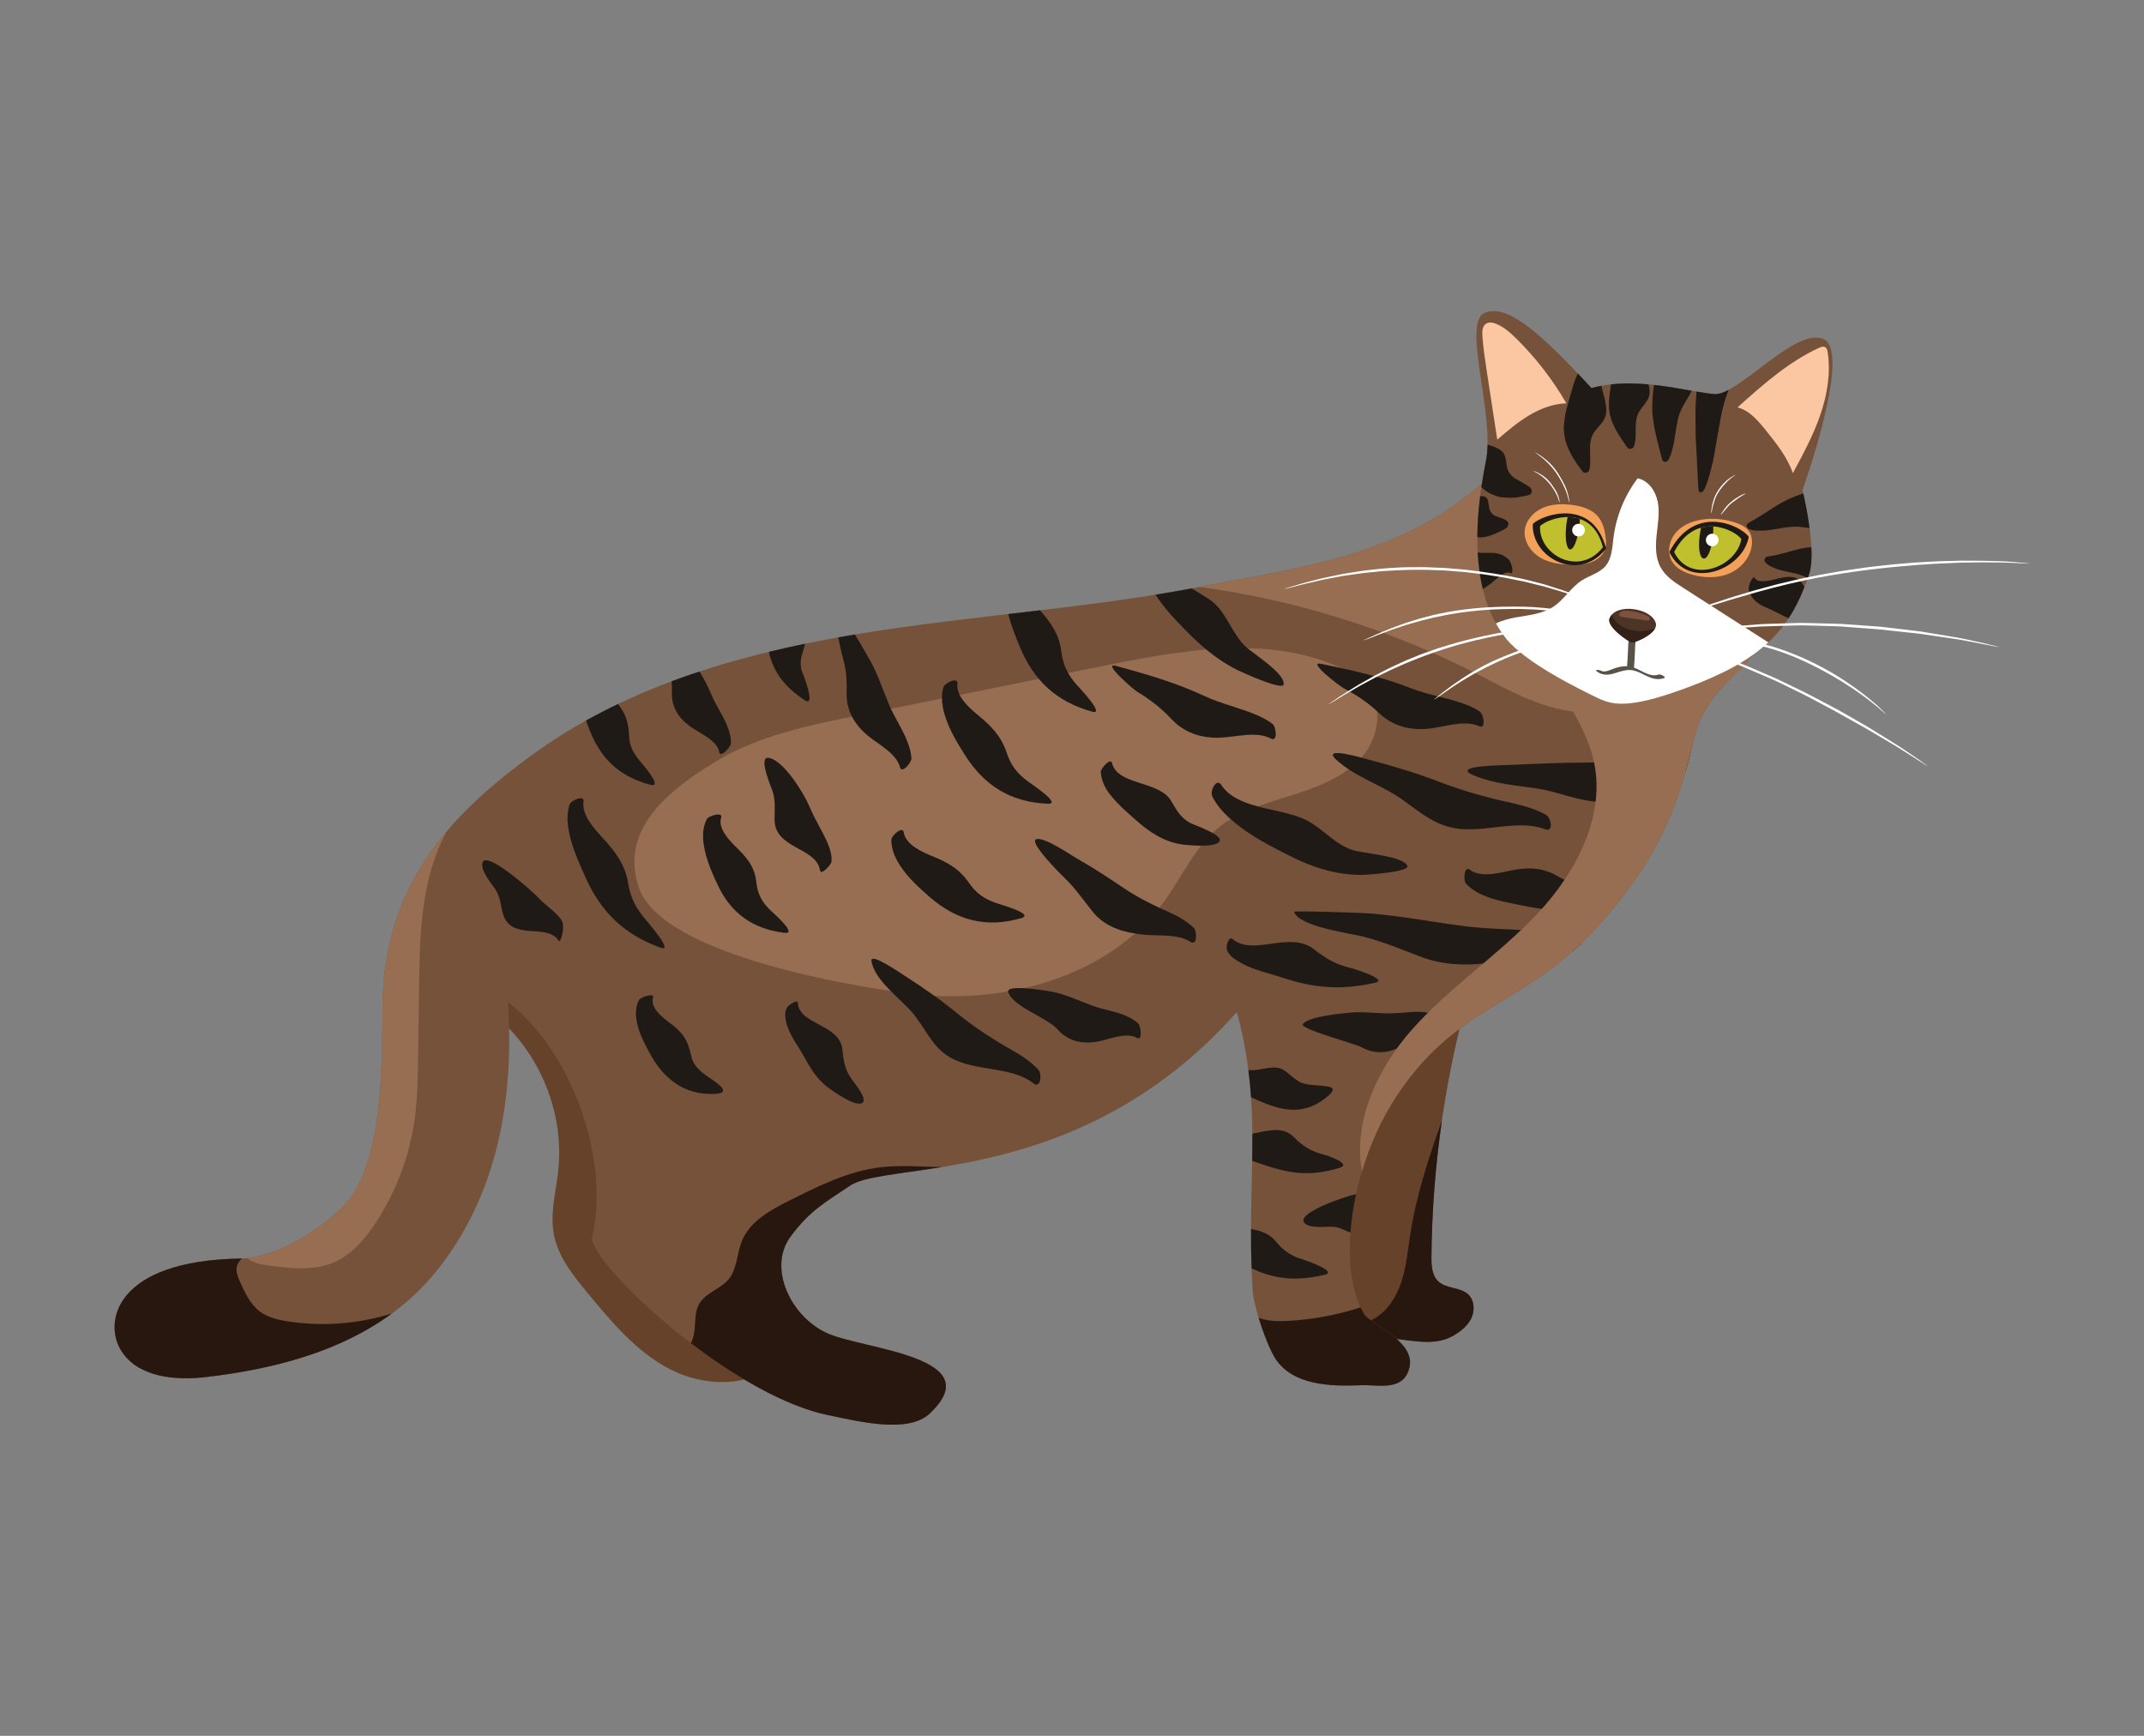 <?xml version="1.0" encoding="UTF-8" standalone="no"?>
<!-- Created with Inkscape (http://www.inkscape.org/) -->

<svg
   width="210mm"
   height="170mm"
   viewBox="0 0 210 170"
   version="1.1"
   id="svg27831"
   inkscape:version="1.2.1 (9c6d41e410, 2022-07-14)"
   sodipodi:docname="european.svg"
   xmlns:inkscape="http://www.inkscape.org/namespaces/inkscape"
   xmlns:sodipodi="http://sodipodi.sourceforge.net/DTD/sodipodi-0.dtd"
   xmlns="http://www.w3.org/2000/svg"
   xmlns:svg="http://www.w3.org/2000/svg">
  <rect x="0" y="0" width="210" height="170" fill="#808080" stroke="none"/>
  <sodipodi:namedview
     id="namedview27833"
     pagecolor="#ffffff"
     bordercolor="#000000"
     borderopacity="0.25"
     inkscape:showpageshadow="2"
     inkscape:pageopacity="0.0"
     inkscape:pagecheckerboard="0"
     inkscape:deskcolor="#d1d1d1"
     inkscape:document-units="mm"
     showgrid="false"
     inkscape:zoom="0.69418085"
     inkscape:cx="408.39502"
     inkscape:cy="394.70982"
     inkscape:window-width="1366"
     inkscape:window-height="705"
     inkscape:window-x="-8"
     inkscape:window-y="-8"
     inkscape:window-maximized="1"
     inkscape:current-layer="layer1" />
  <defs
     id="defs27828" />
  <g
     inkscape:label="Layer 1"
     inkscape:groupmode="layer"
     id="layer1">
    <path
       d="m 140.898,125.515 c 0.787,0.716 2.118,0.524 2.899,1.245 0.615,0.568 0.678,1.567 0.323,2.325 -0.355,0.758 -1.044,1.308 -1.77,1.727 -2.088,1.201 -4.566,0.263 -6.975,0.208 -2.52,-0.059 -4.304,-1.785 -5.376,-3.943 -1.229,-2.474 -1.237,-5.376 -0.903,-8.117 0.528,-4.339 1.871,-8.624 4.285,-12.266 2.415,-3.643 5.946,-6.612 10.099,-7.975 -2.098,7.935 -3.199,16.133 -3.274,24.339 -0.007,0.878 0.042,1.866 0.692,2.456"
       style="fill:#66422a;fill-opacity:1;fill-rule:nonzero;stroke:none;stroke-width:0.124"
       id="path494" />
    <path
       d="m 70.827,128.04 c -2.308,-2.288 -2.886,-5.734 -3.655,-8.891 -1.107,-4.544 -2.843,-8.934 -5.144,-13.004 -1.477,-2.614 -3.256,-5.169 -5.789,-6.782 -2.533,-1.613 -8.031,-4.741 -8.531,-0.538 4.859,3.567 7.614,9.807 6.975,15.8 -0.223,2.09 -0.826,4.197 -0.436,6.264 0.413,2.196 1.885,4.021 3.308,5.744 2.36,2.858 4.814,5.793 8.111,7.484 3.298,1.692 7.693,1.821 10.413,-0.695 -0.575,-2.492 -3.436,-3.583 -5.253,-5.383"
       style="fill:#66422a;fill-opacity:1;fill-rule:nonzero;stroke:none;stroke-width:0.124"
       id="path496" />
    <path
       d="m 134.597,129.146 c 1.348,-0.772 2.213,-2.196 2.688,-3.675 0.474,-1.48 0.61,-3.043 0.847,-4.578 0.589,-3.821 1.809,-7.507 3.102,-11.156 -0.641,4.411 -0.987,8.864 -1.028,13.321 -0.007,0.878 0.042,1.866 0.692,2.456 0.787,0.716 2.118,0.524 2.899,1.245 0.615,0.568 0.678,1.567 0.323,2.325 -0.355,0.758 -1.044,1.308 -1.77,1.727 -2.088,1.201 -4.566,0.263 -6.975,0.208 -1.402,-0.032 -2.576,-0.581 -3.526,-1.434 0.914,0.193 1.93,0.028 2.749,-0.439"
       style="fill:#28170f;fill-opacity:1;fill-rule:nonzero;stroke:none;stroke-width:0.124"
       id="path498" />
    <path
       d="m 121.148,99.113 c 2.654,9.856 0.88,16.428 1.544,27.255 0.096,1.569 1.387,5.423 2.256,6.733 1.704,2.563 5.353,2.699 8.428,2.562 1.584,-0.071 4.187,0.682 4.695,-1.834 0.507,-2.516 -3.885,-4.202 -4.441,-5.112 -2.753,-4.517 -1.387,-14.5 3.146,-21.355 6.337,-9.586 12.916,-8.467 20.737,-17.775 4.959,-5.9 6.847,-10.461 8.392,-17.157 1.275,-5.529 5.709,-6.5 7.285,-10.949 -6.018,-0.936 -21.403,-8.68 -24.719,-17.444 -8.815,10.163 -19.62,11.222 -30.702,13.389 -11.082,2.169 -22.408,2.809 -33.552,4.632 -11.144,1.823 -22.347,4.949 -31.554,11.486 -9.208,6.537 -15.058,13.594 -15.191,24.886 -0.067,5.714 0.14,15.736 -3.904,19.774 -2.352,2.35 -6.645,5 -9.969,5.049 -12.287,0.183 -13.496,6.212 -11.729,9.028 1.631,2.599 5.268,2.943 8.314,2.584 8.648,-1.015 17.102,-3.599 22.563,-10.381 5.461,-6.782 7.699,-15.686 7.01,-26.349 6.746,5.281 9.915,16.098 8.247,22.935 -0.574,2.35 13.328,15.514 23.124,17.523 2.853,0.585 7.784,1.85 9.914,-0.138 5.977,-5.578 -6.347,-6.286 -9.944,-7.854 -3.597,-1.567 -5.99,-6.434 -3.618,-9.56 1.89,-2.492 3.155,-3.155 5.748,-4.904 3.755,-2.532 22.551,0.29 37.922,-17.025"
       style="fill:#755239;fill-opacity:1;fill-rule:nonzero;stroke:none;stroke-width:0.124"
       id="path500" />
    <path
       d="m 119.251,81.135 c -2.226,1.865 -3.431,4.644 -5.123,7.004 -5.499,7.675 -15.998,10.4 -25.354,9.133 -9.356,-1.269 -24.236,-4.536 -26.196,-10.334 -1.961,-5.796 3.059,-9.583 7.284,-12.215 4.226,-2.632 9.225,-3.663 14.105,-4.646 8.157,-1.646 16.314,-3.292 24.472,-4.936 8.325,-1.681 17.603,-3.203 24.795,1.312 2.227,1.586 2.111,5.163 0.442,7.329 -1.671,2.164 -4.373,3.227 -6.981,4.048 -2.608,0.823 -5.348,1.549 -7.443,3.305"
       style="fill:#976e52;fill-opacity:1;fill-rule:nonzero;stroke:none;stroke-width:0.124"
       id="path502" />
    <path
       d="m 95.702,69.963 c 1.367,1.113 2.326,2.064 2.9,3.75 0.396,1.241 1.042,2.054 2.103,2.83 0.215,0.167 3.339,2.223 1.946,2.171 -3.625,-0.137 -6.232,-1.748 -8.163,-4.805 -0.884,-1.399 -1.796,-2.932 -2.125,-4.573 -0.133,-0.667 -0.143,-1.366 0.04,-2.024 0.119,-0.427 1.463,-1.051 1.37,-0.377 -0.014,0.103 -0.007,0.065 -4.9e-4,0.014 -0.139,1.204 1.107,2.323 1.929,3.015"
       style="fill:#201a17;fill-opacity:1;fill-rule:nonzero;stroke:none;stroke-width:0.124"
       id="path504" />
    <path
       d="m 93.774,66.948 c 4.9e-4,-0.004 0,-0.011 4.9e-4,-0.014 0.018,-0.123 0.007,-0.046 -4.9e-4,0.014"
       style="fill:#201a17;fill-opacity:1;fill-rule:nonzero;stroke:none;stroke-width:0.124"
       id="path506" />
    <path
       d="m 76.839,91.358 c -3.044,-0.368 -5.204,-1.862 -6.524,-4.65 -0.679,-1.437 -1.399,-3.09 -1.452,-4.703 -0.021,-0.611 0.085,-1.232 0.366,-1.779 0.18,-0.354 1.601,-0.727 1.411,-0.177 -0.028,0.09 -0.018,0.055 -0.003,0.011 -0.333,1.038 0.717,2.151 1.381,2.82 1.101,1.073 1.918,1.977 2.068,3.555 0.127,1.148 0.556,1.931 1.399,2.74 0.171,0.17 2.71,2.347 1.355,2.182"
       style="fill:#201a17;fill-opacity:1;fill-rule:nonzero;stroke:none;stroke-width:0.124"
       id="path508" />
    <path
       d="m 75.865,80.295 c -0.011,-1.035 0.134,-1.872 -0.22,-2.887 -0.108,-0.311 -1.388,-3.299 -0.398,-3.191 1.499,0.162 3.58,3.628 4.058,4.817 0.502,1.198 1.198,2.282 1.728,3.46 0.257,0.598 0.458,1.225 0.413,1.886 -0.018,0.29 -1.016,1.374 -1.124,0.884 0.014,0.09 0.025,0.164 -0.004,-0.018 -0.342,-2.277 -4.425,-2.093 -4.452,-4.95"
       style="fill:#201a17;fill-opacity:1;fill-rule:nonzero;stroke:none;stroke-width:0.124"
       id="path510" />
    <path
       d="m 70.637,80.061 c 0.001,-0.004 0.001,-0.007 0.003,-0.011 0.036,-0.103 0.014,-0.04 -0.003,0.011"
       style="fill:#201a17;fill-opacity:1;fill-rule:nonzero;stroke:none;stroke-width:0.124"
       id="path512" />
    <path
       d="m 100.05,89.912 c -3.407,0.997 -6.316,0.258 -8.988,-2.06 -1.218,-1.057 -2.504,-2.238 -3.256,-3.686 -0.306,-0.59 -0.502,-1.246 -0.5,-1.915 4.94e-4,-0.432 1.125,-1.393 1.211,-0.744 0.014,0.101 0.011,0.064 0.003,0.014 0.184,1.165 1.675,1.856 2.63,2.258 1.59,0.637 2.738,1.231 3.734,2.648 0.708,1.049 1.53,1.618 2.741,2.028 0.246,0.09 3.755,1.068 2.424,1.457"
       style="fill:#201a17;fill-opacity:1;fill-rule:nonzero;stroke:none;stroke-width:0.124"
       id="path514" />
    <path
       d="m 88.52,81.521 c -5.29e-4,-0.004 -0.002,-0.011 -0.003,-0.014 -0.018,-0.12 -0.007,-0.043 0.003,0.014"
       style="fill:#201a17;fill-opacity:1;fill-rule:nonzero;stroke:none;stroke-width:0.124"
       id="path516" />
    <path
       d="m 65.813,67.726 c 0.014,-0.352 0.007,-0.683 -0.025,-1.006 0.901,-0.336 1.809,-0.654 2.725,-0.955 0.434,0.697 0.824,1.449 1.176,2.293 0.412,0.956 0.996,1.816 1.425,2.761 0.276,0.636 0.506,1.303 0.478,2.008 -0.011,0.311 -1.005,1.414 -1.131,0.874 0.018,0.095 0.032,0.174 -0.004,-0.018 -0.208,-1.214 -2.065,-1.936 -2.932,-2.592 -1.137,-0.862 -1.775,-1.905 -1.714,-3.365"
       style="fill:#201a17;fill-opacity:1;fill-rule:nonzero;stroke:none;stroke-width:0.124"
       id="path518" />
    <path
       d="m 139.15,93.7 c -1.865,-0.71 -3.638,-1.464 -5.58,-1.962 -1.333,-0.341 -6.348,-0.991 -6.822,-2.44 -0.042,-0.131 6.705,0.1 7.47,0.161 3.125,0.254 6.196,0.868 9.304,1.254 2.612,0.325 5.245,0.27 7.86,0.533 0.93,0.094 1.866,0.217 2.767,0.469 0.33,0.094 0.601,0.392 0.721,0.693 -0.255,0.243 -0.509,0.477 -0.761,0.702 -2.094,-0.284 -4.397,0.517 -6.424,0.91 -2.884,0.53 -5.742,0.743 -8.536,-0.32"
       style="fill:#201a17;fill-opacity:1;fill-rule:nonzero;stroke:none;stroke-width:0.124"
       id="path520" />
    <path
       d="m 144.89,71.127 c 0.052,0.025 0.092,0.043 -0.014,-0.004 -1.438,-0.678 -3.564,0.122 -5.056,0.254 -1.803,0.139 -3.385,-0.271 -4.719,-1.519 -1.056,-1.005 -2.169,-1.764 -3.465,-2.441 -0.426,-0.213 -3.644,-2.699 -2.253,-2.411 3.074,0.637 5.89,1.257 8.826,2.4 1.63,0.635 3.339,0.891 4.985,1.452 0.619,0.21 1.235,0.468 1.772,0.847 0.345,0.243 0.615,1.724 -0.076,1.424"
       style="fill:#201a17;fill-opacity:1;fill-rule:nonzero;stroke:none;stroke-width:0.124"
       id="path522" />
    <path
       d="m 150.438,77.202 c -1.993,-0.283 -4.129,-0.447 -6.005,-1.234 -2.581,-1.022 2.893,-1.012 3.467,-1.051 2.45,-0.117 4.878,-0.227 7.329,-0.234 2.517,-0.007 4.954,-0.209 7.428,-0.681 0.987,-0.172 1.979,-0.366 2.98,-0.454 -0.163,0.666 -0.332,1.311 -0.51,1.938 -2.897,1.157 -5.44,3.346 -8.935,3.018 -1.955,-0.192 -3.803,-1.021 -5.754,-1.302"
       style="fill:#201a17;fill-opacity:1;fill-rule:nonzero;stroke:none;stroke-width:0.124"
       id="path524" />
    <path
       d="m 47.279,84.453 c 0.435,-1.157 5.051,3.015 5.423,3.433 0.704,0.794 1.659,1.325 2.278,2.196 0.437,0.641 -0.068,2.326 -0.254,2.059 0.021,0.036 0.042,0.068 -0.003,-0.004 -1.103,-1.789 -4.643,0.083 -5.451,-2.624 -0.233,-0.778 -0.243,-1.555 -0.666,-2.277 -0.347,-0.578 -1.627,-1.987 -1.326,-2.784"
       style="fill:#201a17;fill-opacity:1;fill-rule:nonzero;stroke:none;stroke-width:0.124"
       id="path526" />
    <path
       d="m 116.596,92.242 c -1.161,-0.776 -3.071,-0.579 -4.406,-0.687 -1.915,-0.187 -3.806,-0.641 -5.095,-2.179 -0.977,-1.204 -1.762,-2.394 -2.903,-3.47 -0.274,-0.258 -3.6,-3.579 -2.639,-3.735 0.895,-0.146 3.405,1.631 4.226,2.081 1.5,0.852 2.906,1.795 4.337,2.755 1.41,0.945 2.914,1.681 4.465,2.36 0.832,0.376 1.672,0.86 2.339,1.489 0.329,0.31 0.37,1.81 -0.307,1.394 0.05,0.032 0.085,0.056 -0.018,-0.011"
       style="fill:#201a17;fill-opacity:1;fill-rule:nonzero;stroke:none;stroke-width:0.124"
       id="path528" />
    <path
       d="m 78.157,98.336 c 10e-4,0.014 10e-4,0.014 0,0 z m 0.5,4.981 c 0.667,1.195 1.335,2.383 2.465,3.206 0.588,0.429 2.447,1.744 3.207,1.55 0.868,-0.222 -0.642,-2.011 -0.83,-2.267 -0.714,-0.98 -0.872,-1.795 -0.977,-2.977 -0.225,-2.545 -4.251,-2.456 -4.371,-4.587 -0.001,-0.018 -0.002,-0.035 -0.002,-0.047 8.47e-4,0.014 0.001,0.032 0.002,0.047 -0.028,-0.487 -0.966,0.3 -0.973,0.309 -0.406,0.468 -0.268,1.24 -0.115,1.773 0.31,1.086 1.05,2.021 1.594,2.994"
       style="fill:#201a17;fill-opacity:1;fill-rule:nonzero;stroke:none;stroke-width:0.124"
       id="path530" />
    <path
       d="m 111.39,101.657 c -1.099,-0.65 -2.908,0.219 -4.045,0.383 -1.47,0.215 -2.746,-0.107 -3.755,-1.22 -1.072,-1.204 -4.419,-2.232 -4.835,-3.674 -0.221,-0.764 3.52,-0.151 3.994,-0.076 1.498,0.235 2.825,0.9 4.233,1.419 1.032,0.381 2.14,0.52 3.16,0.935 0.489,0.199 0.961,0.457 1.354,0.814 0.236,0.217 0.425,1.711 -0.098,1.423 0.041,0.025 0.076,0.045 -0.007,-0.004"
       style="fill:#201a17;fill-opacity:1;fill-rule:nonzero;stroke:none;stroke-width:0.124"
       id="path532" />
    <path
       d="m 101.24,106.109 c -2.216,-1.757 -5.892,-1.103 -8.352,-2.655 -1.652,-1.043 -2.291,-2.823 -3.506,-4.254 -1.149,-1.374 -3.766,-3.217 -4.023,-5.1 -0.119,-0.866 2.887,1.236 3.264,1.47 1.83,1.17 3.572,2.378 5.247,3.767 1.709,1.362 3.486,2.525 5.395,3.585 0.877,0.5 1.759,1.104 2.45,1.847 0.35,0.377 0.234,1.864 -0.458,1.352 0.051,0.04 0.088,0.07 -0.018,-0.014"
       style="fill:#201a17;fill-opacity:1;fill-rule:nonzero;stroke:none;stroke-width:0.124"
       id="path534" />
    <path
       d="m 78.148,98.177 c -9.88e-4,-0.018 -0.002,-0.032 -0.002,-0.037 0,0.004 4.94e-4,0.018 0.002,0.037"
       style="fill:#201a17;fill-opacity:1;fill-rule:nonzero;stroke:none;stroke-width:0.124"
       id="path536" />
    <path
       d="m 78.146,98.139 c -4.94e-4,-0.004 -4.94e-4,-0.004 0,0 v 0"
       style="fill:#201a17;fill-opacity:1;fill-rule:nonzero;stroke:none;stroke-width:0.124"
       id="path538" />
    <path
       d="m 62.704,74.562 c 0.151,0.189 2.328,2.643 1.002,2.294 -3.223,-0.845 -5.049,-2.745 -6.143,-5.851 -0.052,-0.147 -0.104,-0.295 -0.157,-0.443 1.021,-0.569 2.06,-1.104 3.115,-1.608 0.857,1.018 1.037,1.92 1.113,3.311 0.049,0.9 0.508,1.62 1.07,2.297"
       style="fill:#201a17;fill-opacity:1;fill-rule:nonzero;stroke:none;stroke-width:0.124"
       id="path540" />
    <path
       d="m 78.149,98.194 c -5.29e-4,-0.007 -5.29e-4,-0.014 -0.001,-0.018 4.94e-4,0.004 4.94e-4,0.014 0.001,0.018"
       style="fill:#201a17;fill-opacity:1;fill-rule:nonzero;stroke:none;stroke-width:0.124"
       id="path542" />
    <path
       d="m 149.088,88.678 c -1.303,-0.266 -2.679,-0.492 -3.902,-1.038 -0.59,-0.265 -1.15,-0.622 -1.596,-1.096 -0.288,-0.306 -0.183,-1.799 0.366,-1.374 0.177,0.137 0.101,0.077 0.014,0.011 1.17,0.884 3.179,0.208 4.457,-0.011 1.508,-0.255 2.856,-0.136 4.188,0.667 1.359,0.8 2.627,0.967 4.188,1.007 0.915,0.025 3.712,0.202 1.608,1.154 -3.181,1.439 -5.941,1.389 -9.323,0.68"
       style="fill:#201a17;fill-opacity:1;fill-rule:nonzero;stroke:none;stroke-width:0.124"
       id="path544" />
    <path
       d="m 140.945,100.787 c 0.049,0.011 0.093,0.018 -0.007,0 -1.242,-0.254 -2.655,1.163 -3.666,1.688 -1.308,0.688 -2.611,0.803 -3.92,0.083 -0.614,-0.344 -6.132,-1.793 -5.742,-2.272 0.596,-0.731 3.638,-1.022 4.564,-1.109 1.44,-0.149 2.879,0.131 4.32,0.055 1.028,-0.025 2.028,-0.225 3.059,-0.098 0.482,0.067 1.123,0.183 1.418,0.625 0.038,0.057 0.49,1.12 -0.025,1.028"
       style="fill:#201a17;fill-opacity:1;fill-rule:nonzero;stroke:none;stroke-width:0.124"
       id="path546" />
    <path
       d="m 143.97,85.18 c -0.004,-0.004 -0.007,-0.007 -0.014,-0.011 -0.189,-0.147 -0.081,-0.064 0.014,0.011"
       style="fill:#201a17;fill-opacity:1;fill-rule:nonzero;stroke:none;stroke-width:0.124"
       id="path548" />
    <path
       d="m 130.778,120.164 c -0.655,-0.104 -2.663,0.25 -3.076,-0.487 -0.535,-0.95 4.108,-2.509 4.841,-2.657 0.096,-0.018 0.191,-0.043 0.284,-0.07 -0.278,1.277 -0.463,2.545 -0.552,3.763 -0.503,-0.177 -0.962,-0.469 -1.498,-0.55"
       style="fill:#201a17;fill-opacity:1;fill-rule:nonzero;stroke:none;stroke-width:0.124"
       id="path550" />
    <path
       d="m 119.106,59.239 c 1.174,1.214 1.656,2.88 2.883,4.073 0.664,0.644 3.995,2.696 3.73,3.741 -0.146,0.57 -4.056,-1.206 -4.513,-1.43 -2.027,-0.995 -3.725,-2.486 -5.282,-4.101 -0.982,-1.018 -1.984,-2.077 -2.738,-3.283 1.181,-0.191 2.36,-0.393 3.537,-0.614 0.975,0.6 1.913,1.129 2.383,1.613"
       style="fill:#201a17;fill-opacity:1;fill-rule:nonzero;stroke:none;stroke-width:0.124"
       id="path552" />
    <path
       d="m 109.287,65.206 c 3.051,0.833 5.844,1.637 8.724,2.973 1.601,0.741 3.304,1.112 4.926,1.78 0.607,0.252 1.21,0.549 1.727,0.965 0.332,0.265 0.504,1.762 -0.17,1.415 0.051,0.028 0.091,0.05 -0.014,-0.007 -1.401,-0.774 -3.585,-0.116 -5.093,-0.082 -1.819,0.021 -3.381,-0.494 -4.646,-1.826 -0.998,-1.073 -2.072,-1.903 -3.331,-2.664 -0.415,-0.24 -3.493,-2.928 -2.123,-2.555"
       style="fill:#201a17;fill-opacity:1;fill-rule:nonzero;stroke:none;stroke-width:0.124"
       id="path554" />
    <path
       d="m 63.965,97.69 c -0.025,0.082 -0.014,0.051 -0.002,0.011 -0.282,0.959 0.837,1.87 1.499,2.37 1.392,1.015 1.887,1.688 2.249,3.374 0.175,0.812 0.731,1.358 1.384,1.83 0.661,0.507 2.957,1.772 0.882,1.856 -2.996,0.121 -5.012,-1.498 -6.377,-4.056 -0.573,-1.072 -1.178,-2.223 -1.296,-3.453 -0.055,-0.565 0.021,-1.144 0.267,-1.659 0.161,-0.336 1.548,-0.746 1.395,-0.271"
       style="fill:#201a17;fill-opacity:1;fill-rule:nonzero;stroke:none;stroke-width:0.124"
       id="path556" />
    <path
       d="m 57.155,78.526 c 4.94e-4,-0.004 4.94e-4,-0.007 9.89e-4,-0.014 0.018,-0.13 0.007,-0.051 -9.89e-4,0.014"
       style="fill:#201a17;fill-opacity:1;fill-rule:nonzero;stroke:none;stroke-width:0.124"
       id="path558" />
    <path
       d="m 122.589,124.214 c -0.047,-1.343 -0.061,-2.622 -0.056,-3.854 0.955,0.172 1.845,0.479 2.444,1.23 0.716,0.894 1.524,1.44 2.649,1.759 0.26,0.077 3.467,1.186 2.116,1.5 -2.684,0.624 -4.799,0.479 -7.153,-0.635"
       style="fill:#201a17;fill-opacity:1;fill-rule:nonzero;stroke:none;stroke-width:0.124"
       id="path560" />
    <path
       d="m 57.357,85.939 c -0.711,-1.581 -1.481,-3.254 -1.712,-4.988 -0.094,-0.702 -0.077,-1.43 0.126,-2.113 0.132,-0.444 1.493,-1.057 1.384,-0.325 -0.018,0.115 -0.011,0.068 -9.88e-4,0.014 -0.174,1.296 1.006,2.575 1.809,3.461 1.285,1.386 2.277,2.655 2.572,4.561 0.23,1.384 0.765,2.415 1.686,3.49 0.197,0.239 2.833,3.265 1.494,2.78 -3.549,-1.285 -5.81,-3.433 -7.359,-6.878"
       style="fill:#201a17;fill-opacity:1;fill-rule:nonzero;stroke:none;stroke-width:0.124"
       id="path562" />
    <path
       d="m 63.962,97.7 c 8.47e-4,-0.004 0.001,-0.007 0.002,-0.011 0.032,-0.096 0.014,-0.036 -0.002,0.011"
       style="fill:#201a17;fill-opacity:1;fill-rule:nonzero;stroke:none;stroke-width:0.124"
       id="path564" />
    <path
       d="m 116.224,82.752 c -1.703,-0.125 -3.153,-0.919 -4.451,-1.993 -1.073,-0.93 -2.205,-1.86 -3.076,-2.99 -0.487,-0.606 -0.819,-1.362 -0.88,-2.143 -0.028,-0.378 0.972,-1.454 1.105,-0.894 0.061,0.259 0.021,0.091 0,0.003 0.523,2.175 4.564,1.725 5.747,3.641 0.573,0.925 0.884,1.648 1.898,2.215 0.331,0.186 3.414,1.214 2.85,1.857 -0.478,0.545 -2.545,0.351 -3.193,0.304"
       style="fill:#201a17;fill-opacity:1;fill-rule:nonzero;stroke:none;stroke-width:0.124"
       id="path566" />
    <path
       d="m 78.533,65.689 c 0.018,0.065 1.49,3.675 0.288,2.884 -1.936,-1.274 -3.054,-2.705 -3.519,-4.732 1.18,-0.286 2.365,-0.551 3.554,-0.797 -0.2,0.941 -0.633,1.546 -0.323,2.644"
       style="fill:#201a17;fill-opacity:1;fill-rule:nonzero;stroke:none;stroke-width:0.124"
       id="path568" />
    <path
       d="m 124.169,104.6 c 1.638,-0.271 1.788,0.517 3.021,1.298 1.259,0.834 5.287,-0.183 2.221,1.948 -2.045,1.352 -4.025,0.876 -6.134,-0.054 -0.243,-0.102 -0.493,-0.208 -0.739,-0.325 -0.06,-0.88 -0.146,-1.769 -0.263,-2.678 0.654,0.075 1.454,-0.116 1.893,-0.191"
       style="fill:#201a17;fill-opacity:1;fill-rule:nonzero;stroke:none;stroke-width:0.124"
       id="path570" />
    <path
       d="m 126.703,111.339 c 0.957,0.959 1.712,1.43 3.046,1.76 0.181,0.043 2.736,0.893 1.46,1.274 -3.056,0.915 -5,0.558 -7.949,-0.474 -0.202,-0.071 -0.406,-0.138 -0.61,-0.207 0.014,-0.895 0.021,-1.781 0.014,-2.665 1.381,-0.245 2.934,-0.791 4.037,0.312"
       style="fill:#201a17;fill-opacity:1;fill-rule:nonzero;stroke:none;stroke-width:0.124"
       id="path572" />
    <path
       d="m 103.962,63.864 c 0.169,1.311 0.656,2.261 1.547,3.254 0.182,0.212 2.81,2.959 1.458,2.579 -3.502,-0.981 -5.722,-3.045 -7.102,-6.404 -0.415,-1.011 -0.842,-2.073 -1.111,-3.158 1.04,-0.122 2.08,-0.243 3.12,-0.366 1.079,1.246 1.892,2.391 2.088,4.095"
       style="fill:#201a17;fill-opacity:1;fill-rule:nonzero;stroke:none;stroke-width:0.124"
       id="path574" />
    <path
       d="m 85.04,64.368 c 0.891,1.467 1.385,3.095 2.051,4.665 0.507,1.195 1.251,2.274 1.737,3.477 0.226,0.561 0.407,1.152 0.447,1.758 0.025,0.38 -0.931,1.547 -1.123,0.879 0.014,0.052 0.025,0.096 -0.003,-0.011 -0.364,-1.422 -2.314,-2.333 -3.324,-3.239 -1.245,-1.112 -1.953,-2.421 -1.902,-4.109 0.045,-1.115 -0.037,-2.123 -0.325,-3.211 -0.043,-0.161 -0.327,-1.193 -0.489,-2.157 0.541,-0.097 1.083,-0.191 1.624,-0.28 0.548,0.843 1.053,1.811 1.308,2.23"
       style="fill:#201a17;fill-opacity:1;fill-rule:nonzero;stroke:none;stroke-width:0.124"
       id="path576" />
    <path
       d="m 108.922,74.735 c 0,-0.001 0,-0.003 0,-0.003 -0.018,-0.067 -0.011,-0.042 0,0.003"
       style="fill:#201a17;fill-opacity:1;fill-rule:nonzero;stroke:none;stroke-width:0.124"
       id="path578" />
    <path
       d="m 120.652,91.907 c -0.003,-0.001 -0.004,-0.004 -0.007,-0.004 0.003,0.001 0.004,0.004 0.007,0.004"
       style="fill:#201a17;fill-opacity:1;fill-rule:nonzero;stroke:none;stroke-width:0.124"
       id="path580" />
    <path
       d="m 151.325,81.21 c -2.644,-1.005 -6.017,0.386 -8.802,-0.095 -2.1,-0.361 -3.481,-1.606 -5.154,-2.797 -2.011,-1.432 -4.483,-2.151 -6.353,-3.792 -1.952,-1.656 2.821,-0.174 3.39,-0.035 2.333,0.613 4.593,1.303 6.841,2.184 2.282,0.848 4.575,1.486 6.955,1.994 1.092,0.244 2.221,0.581 3.207,1.122 0.514,0.281 0.815,1.729 -0.065,1.425 0.067,0.025 0.117,0.043 -0.021,-0.007"
       style="fill:#201a17;fill-opacity:1;fill-rule:nonzero;stroke:none;stroke-width:0.124"
       id="path582" />
    <path
       d="m 118.738,77.987 c -0.25,-0.513 0.4,-1.85 0.883,-1.114 0.073,0.111 0.047,0.07 0.011,0.018 1.774,2.622 6.405,2.104 8.882,3.753 1.371,0.879 2.298,2.002 3.869,2.576 0.981,0.367 5.092,0.579 5.47,1.592 0.219,0.586 -4.021,0.871 -4.488,0.873 -2.489,0.004 -4.784,-0.728 -6.991,-1.84 -1.851,-0.935 -3.856,-1.958 -5.452,-3.299 -0.87,-0.718 -1.684,-1.53 -2.185,-2.557"
       style="fill:#201a17;fill-opacity:1;fill-rule:nonzero;stroke:none;stroke-width:0.124"
       id="path584" />
    <path
       d="m 120.826,92.052 c -0.004,-0.004 -0.011,-0.011 -0.021,-0.018 0.011,0.007 0.018,0.014 0.021,0.018 z m 0.791,2.291 c 1.214,0.671 2.616,0.947 3.921,1.382 3.236,1.074 5.805,1.259 9.14,0.524 1.423,-0.312 -2.19,-1.409 -2.446,-1.469 -1.432,-0.331 -2.38,-0.916 -3.522,-1.808 -2.403,-1.875 -5.897,0.72 -7.979,-0.998 -0.04,-0.035 -0.065,-0.054 -0.08,-0.066 0.018,0.014 0.049,0.04 0.08,0.066 -0.429,-0.355 -0.603,0.735 -0.591,0.858 0.061,0.703 0.942,1.216 1.476,1.511"
       style="fill:#201a17;fill-opacity:1;fill-rule:nonzero;stroke:none;stroke-width:0.124"
       id="path586" />
    <path
       d="m 119.632,76.888 c -0.004,-0.004 -0.007,-0.011 -0.011,-0.018 -0.087,-0.133 -0.032,-0.049 0.011,0.018"
       style="fill:#201a17;fill-opacity:1;fill-rule:nonzero;stroke:none;stroke-width:0.124"
       id="path588" />
    <path
       d="m 120.645,91.902 c -0.018,-0.014 -0.021,-0.018 0,0 v 0"
       style="fill:#201a17;fill-opacity:1;fill-rule:nonzero;stroke:none;stroke-width:0.124"
       id="path590" />
    <path
       d="m 68.506,127.661 c 0.633,-1.079 2.066,-1.414 2.863,-2.377 0.847,-1.023 0.797,-2.504 1.294,-3.735 0.787,-1.951 2.817,-3.051 4.697,-3.994 2.82,-1.414 5.711,-2.851 8.844,-3.232 2.029,-0.245 4.081,-0.038 6.126,-0.038 -4.419,0.721 -7.746,0.936 -9.104,1.852 -2.593,1.749 -3.858,2.411 -5.748,4.904 -2.371,3.126 0.021,7.992 3.618,9.56 3.597,1.569 15.921,2.276 9.944,7.854 -2.129,1.988 -7.061,0.723 -9.914,0.138 -4.222,-0.866 -9.205,-3.804 -13.465,-7.055 0.305,-0.529 0.373,-1.18 0.41,-1.8 0.043,-0.713 0.072,-1.462 0.433,-2.078"
       style="fill:#28170f;fill-opacity:1;fill-rule:nonzero;stroke:none;stroke-width:0.124"
       id="path592" />
    <path
       d="m 123.518,129.136 c 0.865,0.278 1.794,0.274 2.701,0.223 2.257,-0.128 4.498,-0.532 6.657,-1.198 0.13,-0.04 0.26,-0.081 0.392,-0.121 0.112,0.236 0.233,0.462 0.362,0.676 0.555,0.91 4.947,2.596 4.441,5.112 -0.508,2.516 -3.111,1.763 -4.695,1.834 -3.075,0.137 -6.724,0.001 -8.428,-2.562 -0.52,-0.784 -1.191,-2.479 -1.667,-4.05 0.078,0.032 0.157,0.061 0.236,0.086"
       style="fill:#28170f;fill-opacity:1;fill-rule:nonzero;stroke:none;stroke-width:0.124"
       id="path594" />
    <path
       d="m 11.87,132.281 c -1.767,-2.816 -0.558,-8.845 11.729,-9.028 0.035,-0.001 0.069,-0.004 0.103,-0.004 -0.215,0.202 -0.398,0.429 -0.484,0.708 -0.162,0.529 0.07,1.091 0.297,1.596 0.486,1.078 1.009,2.205 1.96,2.907 0.777,0.574 1.753,0.799 2.707,0.947 3.401,0.532 6.92,0.257 10.204,-0.771 -5.128,3.766 -11.608,5.455 -18.203,6.228 -3.047,0.359 -6.684,0.014 -8.314,-2.584"
       style="fill:#28170f;fill-opacity:1;fill-rule:nonzero;stroke:none;stroke-width:0.124"
       id="path596" />
    <path
       d="m 40.948,103.665 c -0.028,1.963 -0.058,3.933 -0.323,5.878 -0.498,3.676 -1.843,7.235 -3.901,10.323 -1.036,1.555 -2.317,3.04 -4.036,3.775 -1.983,0.848 -4.242,0.578 -6.38,0.294 -0.74,-0.1 -1.553,-0.241 -2.094,-0.72 3.223,-0.333 7.143,-2.805 9.352,-5.012 4.044,-4.038 3.836,-14.06 3.904,-19.774 0.083,-6.979 2.35,-12.34 6.243,-16.961 -0.525,1.012 -0.968,2.068 -1.315,3.155 -1.216,3.804 -1.286,7.867 -1.345,11.859 -0.036,2.395 -0.071,4.789 -0.106,7.183"
       style="fill:#976e52;fill-opacity:1;fill-rule:nonzero;stroke:none;stroke-width:0.124"
       id="path598" />
    <path
       d="m 117.769,57.425 c 11.082,-2.167 21.887,-3.226 30.702,-13.389 3.316,8.764 18.701,16.508 24.719,17.444 -0.914,2.578 -2.786,3.99 -4.449,5.796 -4.783,0.627 -9.623,2.959 -14.481,2.434 -3.511,-0.381 -6.664,-2.216 -9.811,-3.818 -8.431,-4.294 -17.593,-7.137 -26.969,-8.411 0.097,-0.018 0.193,-0.037 0.289,-0.056"
       style="fill:#976e52;fill-opacity:1;fill-rule:nonzero;stroke:none;stroke-width:0.124"
       id="path600" />
    <path
       d="m 136.776,107.362 c -1.466,2.217 -2.601,4.763 -3.371,7.344 -0.903,-4.83 1.49,-9.997 4.809,-13.777 3.716,-4.231 8.531,-7.365 12.391,-11.466 3.859,-4.102 6.803,-9.788 5.429,-15.25 -0.815,-3.242 -3.036,-5.946 -4.226,-9.07 -1.759,-4.614 -1.001,-10.073 1.826,-14.101 6.044,5.567 15.225,9.766 19.556,10.44 -1.576,4.449 -6.01,5.42 -7.285,10.949 -1.545,6.696 -3.433,11.258 -8.392,17.157 -7.821,9.308 -14.4,8.189 -20.737,17.775"
       style="fill:#976e52;fill-opacity:1;fill-rule:nonzero;stroke:none;stroke-width:0.124"
       id="path602" />
    <path
       d="m 176.551,47.998 c 0,0 1.434,5.825 0.652,8.208 -1.825,5.561 -4.666,8.431 -11.947,11.138 -6.003,2.232 -7.446,1.672 -9.023,0.896 -1.577,-0.774 -6.816,-3.324 -8.722,-5.707 -2.384,-2.982 -3.809,-8.221 -1.972,-17.368 0.916,-4.563 -2.393,-13.56 -0.107,-14.528 2.287,-0.969 5.773,2.314 10.444,7.367 4.49,-1.249 9.791,0.468 12.103,0.588 2.312,0.12 8.111,-6.805 10.726,-5.331 2.616,1.474 -2.154,14.736 -2.154,14.736"
       style="fill:#755239;fill-opacity:1;fill-rule:nonzero;stroke:none;stroke-width:0.124"
       id="path604" />
    <path
       d="m 145.518,31.727 c -0.33,0.243 -0.347,0.722 -0.323,1.13 0.075,1.165 0.252,2.321 0.428,3.475 0.344,2.243 0.686,4.485 1.03,6.729 0.987,-0.848 1.981,-1.699 3.097,-2.369 1.115,-0.669 2.372,-1.153 3.673,-1.195 -1.335,-2.303 -2.975,-4.428 -4.868,-6.302 -0.586,-0.581 -1.214,-1.149 -1.976,-1.467 -0.342,-0.142 -0.764,-0.22 -1.062,-0.001"
       style="fill:#fbc7a3;fill-opacity:1;fill-rule:nonzero;stroke:none;stroke-width:0.124"
       id="path606" />
    <path
       d="m 178.777,34.004 c 0.166,0.1 0.214,0.312 0.243,0.503 0.31,2.068 -0.055,4.192 -0.739,6.167 -0.685,1.976 -1.682,3.827 -2.674,5.667 -0.543,-1.571 -1.605,-2.901 -2.648,-4.195 -0.759,-0.945 -1.601,-1.943 -2.775,-2.247 2.462,-2.206 4.975,-4.444 7.976,-5.83 0.197,-0.091 0.432,-0.175 0.617,-0.065"
       style="fill:#fbc7a3;fill-opacity:1;fill-rule:nonzero;stroke:none;stroke-width:0.124"
       id="path608" />
    <path
       d="m 152.132,59.431 c 1.067,-0.698 1.729,-1.901 2.802,-2.588 0.763,-0.489 1.718,-0.711 2.309,-1.396 0.637,-0.741 0.671,-1.803 0.792,-2.772 0.26,-2.106 1.087,-4.139 2.37,-5.83 1.062,0.21 1.776,1.27 1.974,2.334 0.198,1.064 -0.004,2.155 -0.117,3.232 -0.113,1.077 -0.126,2.225 0.402,3.17 0.487,0.874 1.361,1.448 2.202,1.987 2.779,1.781 5.556,3.563 8.335,5.344 -1.842,1.719 -4.353,3.096 -7.946,4.432 -6.003,2.232 -7.446,1.672 -9.023,0.896 -1.577,-0.774 -6.816,-3.324 -8.722,-5.707 -0.352,-0.442 -0.683,-0.932 -0.986,-1.478 0.61,-0.3 1.305,-0.478 1.977,-0.596 1.249,-0.22 2.569,-0.333 3.63,-1.028"
       style="fill:#ffffff;fill-opacity:1;fill-rule:nonzero;stroke:none;stroke-width:0.124"
       id="path610" />
    <path
       d="m 156.865,65.703 c 0.305,0.207 1.064,-0.184 1.364,-0.281 0.376,-0.123 0.749,-0.187 1.14,-0.173 0,-0.007 -0.003,-0.018 -0.001,-0.025 0.087,-0.909 0.076,-1.823 0.163,-2.73 0.035,-0.354 0.708,-0.167 0.68,0.134 -0.087,0.908 -0.076,1.823 -0.164,2.73 0,0.007 -0.004,0.018 -0.004,0.025 0.825,0.297 1.552,0.977 2.446,0.674 0.169,-0.057 0.763,0.266 0.517,0.351 -1.428,0.484 -2.307,-0.944 -3.664,-0.782 -1.046,0.126 -1.893,0.835 -2.893,0.161 -0.377,-0.255 0.248,-0.194 0.417,-0.081"
       style="fill:#595347;fill-opacity:1;fill-rule:nonzero;stroke:none;stroke-width:0.124"
       id="path612" />
    <path
       d="m 171.596,53.29 c -0.097,1.246 -1.015,2.339 -2.157,2.846 -1.143,0.507 -2.469,0.484 -3.674,0.152 -0.783,-0.217 -1.576,-0.598 -1.993,-1.296 -0.54,-0.904 -0.27,-2.14 0.446,-2.913 0.717,-0.773 1.784,-1.139 2.832,-1.24 1.023,-0.097 2.067,0.032 3.033,0.378 0.477,0.17 0.956,0.411 1.239,0.83 0.241,0.359 0.31,0.81 0.275,1.242"
       style="fill:#f3a158;fill-opacity:1;fill-rule:nonzero;stroke:none;stroke-width:0.124"
       id="path614" />
    <path
       d="m 163.51,54.065 c 2.511,-4.832 7.033,-2.553 7.778,-1.498 -0.583,3.272 -5.907,5.302 -7.778,1.498"
       style="fill:#201a17;fill-opacity:1;fill-rule:nonzero;stroke:none;stroke-width:0.124"
       id="path616" />
    <path
       d="m 163.976,54.064 c 2.126,-4.092 5.954,-2.162 6.586,-1.267 -0.494,2.769 -5.002,4.488 -6.586,1.267"
       style="fill:#c0c02f;fill-opacity:1;fill-rule:nonzero;stroke:none;stroke-width:0.124"
       id="path618" />
    <path
       d="m 166.612,51.683 c 0.406,-0.112 0.812,-0.146 1.201,-0.123 0.007,0.332 -0.011,0.706 -0.056,1.099 -0.156,1.308 -0.534,2.086 -0.889,2.044 -0.355,-0.042 -0.553,-0.888 -0.396,-2.197 0.035,-0.293 0.082,-0.568 0.139,-0.823"
       style="fill:#201a17;fill-opacity:1;fill-rule:nonzero;stroke:none;stroke-width:0.124"
       id="path620" />
    <path
       d="m 167.092,52.814 c -0.04,0.339 0.203,0.647 0.543,0.687 0.341,0.041 0.65,-0.202 0.69,-0.54 0.04,-0.34 -0.203,-0.647 -0.543,-0.688 -0.34,-0.04 -0.649,0.201 -0.69,0.542"
       style="fill:#ffffff;fill-opacity:1;fill-rule:nonzero;stroke:none;stroke-width:0.124"
       id="path622" />
    <path
       d="m 156.582,50.662 c 0.387,0.497 0.558,1.128 0.66,1.749 0.077,0.476 0.12,0.976 -0.046,1.428 -0.205,0.561 -0.71,0.975 -1.266,1.191 -0.556,0.218 -1.165,0.261 -1.763,0.27 -1.114,0.014 -2.269,-0.101 -3.238,-0.652 -0.97,-0.551 -1.707,-1.626 -1.581,-2.734 0.109,-0.962 0.853,-1.773 1.738,-2.165 0.885,-0.393 1.892,-0.422 2.855,-0.305 0.988,0.12 2.029,0.432 2.642,1.218"
       style="fill:#f3a158;fill-opacity:1;fill-rule:nonzero;stroke:none;stroke-width:0.124"
       id="path624" />
    <path
       d="m 157.311,53.717 c -1.306,-5.003 -6.206,-3.345 -7.172,-2.411 -0.197,3.249 4.479,5.876 7.172,2.411"
       style="fill:#201a17;fill-opacity:1;fill-rule:nonzero;stroke:none;stroke-width:0.124"
       id="path626" />
    <path
       d="m 157.004,53.589 c -1.119,-4.295 -5.327,-2.872 -6.157,-2.069 -0.168,2.79 3.846,5.046 6.157,2.069"
       style="fill:#c0c02f;fill-opacity:1;fill-rule:nonzero;stroke:none;stroke-width:0.124"
       id="path628" />
    <path
       d="m 154.744,50.822 c -0.007,0.233 -0.021,0.479 -0.054,0.736 -0.153,1.287 -0.563,2.297 -0.914,2.255 -0.351,-0.041 -0.512,-1.119 -0.36,-2.406 0.035,-0.273 0.078,-0.53 0.131,-0.771 0.398,-0.001 0.805,0.054 1.196,0.187"
       style="fill:#201a17;fill-opacity:1;fill-rule:nonzero;stroke:none;stroke-width:0.124"
       id="path630" />
    <path
       d="m 153.996,51.846 c -0.041,0.34 0.203,0.647 0.543,0.688 0.34,0.041 0.649,-0.202 0.69,-0.542 0.04,-0.34 -0.203,-0.647 -0.544,-0.687 -0.34,-0.041 -0.649,0.202 -0.688,0.54"
       style="fill:#ffffff;fill-opacity:1;fill-rule:nonzero;stroke:none;stroke-width:0.124"
       id="path632" />
    <path
       d="m 159.811,62.918 c -0.307,-0.08 -2.469,-1.525 -2.16,-2.348 0.589,-1.569 4.139,-1.031 4.536,0.477 0.253,0.961 -2.068,1.95 -2.377,1.871"
       style="fill:#4e3427;fill-opacity:1;fill-rule:nonzero;stroke:none;stroke-width:0.124"
       id="path634" />
    <path
       d="m 157.651,60.57 c 0.052,-0.139 0.13,-0.263 0.224,-0.37 0.604,1.549 2.695,1.928 4.234,1.342 -0.413,0.776 -2.043,1.44 -2.298,1.376 -0.307,-0.08 -2.469,-1.525 -2.16,-2.348"
       style="fill:#332017;fill-opacity:1;fill-rule:nonzero;stroke:none;stroke-width:0.124"
       id="path636" />
    <path
       d="m 158.949,60.439 c -0.141,-0.021 -0.309,-0.061 -0.352,-0.197 -0.045,-0.142 0.086,-0.28 0.222,-0.342 0.236,-0.107 0.508,-0.097 0.766,-0.067 0.599,0.067 1.186,0.224 1.739,0.463 0.081,0.035 0.164,0.075 0.222,0.142 0.057,0.067 0.081,0.172 0.032,0.245 -0.065,0.097 -0.207,0.092 -0.321,0.076 -0.769,-0.107 -1.539,-0.214 -2.307,-0.32"
       style="fill:#7c5240;fill-opacity:1;fill-rule:nonzero;stroke:none;stroke-width:0.124"
       id="path638" />
    <path
       d="m 144.94,54.129 c 0.106,0.014 0.213,0.011 0.319,0.018 0.202,0 0.4,0 0.601,0 0.2,-0.003 0.398,-0.014 0.601,0.018 0.41,0.067 0.828,0.192 1.254,0.575 0.212,0.189 0.351,0.571 0.401,0.89 0.05,0.318 0.004,0.574 -0.13,0.505 -0.264,-0.137 -0.522,-0.049 -0.757,0.091 -0.266,0.152 -0.522,0.342 -0.781,0.565 -0.13,0.108 -0.26,0.228 -0.395,0.336 -0.134,0.104 -0.273,0.208 -0.413,0.305 -0.131,0.088 -0.266,0.172 -0.406,0.245 -0.255,-1.058 -0.427,-2.246 -0.497,-3.573 0.067,0.007 0.134,0.018 0.202,0.028"
       style="fill:#201a17;fill-opacity:1;fill-rule:nonzero;stroke:none;stroke-width:0.124"
       id="path640" />
    <path
       d="m 171.319,57.901 c -0.187,-0.56 0.395,-1.571 0.545,-1.313 0.151,0.259 0.424,0.327 0.7,0.336 0.621,0.021 1.293,-0.214 1.946,-0.345 0.654,-0.131 1.321,-0.147 1.776,0.274 0.182,0.169 0.321,0.401 0.456,0.637 -0.441,1.13 -0.945,2.141 -1.547,3.058 -0.564,-0.229 -1.098,-0.545 -1.652,-0.803 -0.432,-0.2 -0.881,-0.365 -1.282,-0.634 -0.401,-0.267 -0.754,-0.649 -0.941,-1.21"
       style="fill:#201a17;fill-opacity:1;fill-rule:nonzero;stroke:none;stroke-width:0.124"
       id="path642" />
    <path
       d="m 176.627,48.321 c 0.134,0.593 0.421,1.932 0.615,3.399 -0.184,-0.025 -0.371,-0.051 -0.547,-0.076 -0.095,-0.011 -0.189,-0.021 -0.283,-0.028 -0.096,-0.014 -0.191,-0.021 -0.285,-0.028 -0.192,-0.011 -0.378,-0.011 -0.565,0.004 -0.186,0.014 -0.373,0.021 -0.559,0.047 -0.37,0.057 -0.743,0.112 -1.119,0.181 -0.188,0.04 -0.378,0.057 -0.568,0.085 -0.191,0.021 -0.381,0.051 -0.573,0.06 -0.382,0.011 -0.764,0.021 -1.138,-0.06 -0.139,-0.028 -0.284,-0.062 -0.391,-0.153 -0.108,-0.09 -0.168,-0.248 -0.108,-0.378 0.046,-0.103 0.151,-0.163 0.246,-0.215 0.333,-0.183 0.655,-0.362 0.969,-0.565 0.157,-0.097 0.311,-0.193 0.463,-0.288 0.152,-0.102 0.302,-0.2 0.452,-0.296 0.299,-0.182 0.59,-0.386 0.883,-0.553 0.147,-0.08 0.291,-0.175 0.438,-0.255 0.146,-0.083 0.294,-0.153 0.443,-0.227 0.307,-0.163 0.625,-0.276 0.939,-0.406 0.157,-0.064 0.319,-0.109 0.477,-0.17 0.07,-0.025 0.141,-0.05 0.21,-0.073"
       style="fill:#201a17;fill-opacity:1;fill-rule:nonzero;stroke:none;stroke-width:0.124"
       id="path644" />
    <path
       d="m 165.694,38.265 c -0.116,0.255 -0.255,0.498 -0.398,0.736 -0.103,0.173 -0.209,0.344 -0.309,0.517 -0.05,0.087 -0.097,0.174 -0.143,0.263 -0.05,0.089 -0.097,0.177 -0.141,0.268 -0.357,0.731 -0.458,1.53 -0.598,2.337 -0.065,0.403 -0.116,0.813 -0.198,1.214 -0.091,0.398 -0.199,0.792 -0.352,1.166 -0.056,0.141 -0.123,0.283 -0.235,0.378 -0.112,0.096 -0.28,0.131 -0.395,0.042 -0.092,-0.068 -0.127,-0.193 -0.157,-0.307 -0.103,-0.397 -0.207,-0.796 -0.306,-1.183 -0.1,-0.407 -0.197,-0.803 -0.288,-1.175 -0.09,-0.392 -0.166,-0.783 -0.218,-1.174 -0.055,-0.391 -0.108,-0.787 -0.12,-1.181 -0.014,-0.825 0.045,-1.643 0.17,-2.46 0,-0.003 0,-0.004 0,-0.007 1.343,0.146 2.607,0.377 3.686,0.568"
       style="fill:#201a17;fill-opacity:1;fill-rule:nonzero;stroke:none;stroke-width:0.124"
       id="path646" />
    <path
       d="m 157.794,37.645 c 1.225,-0.134 2.47,-0.108 3.664,-0.003 0.138,0.451 0.177,0.909 0.002,1.337 -0.205,0.509 -0.69,0.929 -0.952,1.42 -0.532,0.993 -0.113,2.156 -0.425,3.204 -0.028,0.098 -0.067,0.198 -0.158,0.273 -0.092,0.073 -0.252,0.113 -0.381,0.066 -0.102,-0.037 -0.161,-0.117 -0.212,-0.191 -0.706,-1.025 -1.422,-2.07 -1.653,-3.185 -0.203,-0.977 -0.021,-1.951 0.115,-2.923"
       style="fill:#201a17;fill-opacity:1;fill-rule:nonzero;stroke:none;stroke-width:0.124"
       id="path648" />
    <path
       d="m 176.36,56.313 c -0.153,-0.05 -0.307,-0.103 -0.464,-0.141 -0.315,-0.068 -0.632,-0.144 -0.957,-0.207 -0.163,-0.025 -0.323,-0.076 -0.483,-0.116 -0.161,-0.043 -0.324,-0.081 -0.478,-0.139 -0.309,-0.123 -0.617,-0.247 -0.88,-0.453 -0.1,-0.075 -0.198,-0.157 -0.244,-0.276 -0.047,-0.12 -0.025,-0.283 0.077,-0.38 0.081,-0.077 0.188,-0.096 0.284,-0.109 0.335,-0.051 0.655,-0.104 0.974,-0.187 0.156,-0.037 0.31,-0.075 0.461,-0.111 0.154,-0.043 0.305,-0.087 0.451,-0.127 0.289,-0.072 0.576,-0.169 0.848,-0.231 0.136,-0.028 0.274,-0.073 0.407,-0.101 0.133,-0.032 0.264,-0.049 0.396,-0.072 0.228,-0.045 0.448,-0.056 0.669,-0.071 0.049,1.005 0.004,1.945 -0.215,2.614 -0.047,0.142 -0.095,0.281 -0.143,0.421 -0.007,-0.004 -0.014,-0.007 -0.018,-0.011 -0.075,-0.044 -0.148,-0.083 -0.223,-0.121 -0.152,-0.075 -0.304,-0.134 -0.458,-0.183"
       style="fill:#201a17;fill-opacity:1;fill-rule:nonzero;stroke:none;stroke-width:0.124"
       id="path650" />
    <path
       d="m 148.36,48.738 c -0.147,0.007 -0.296,0.014 -0.444,0.014 -0.299,0.001 -0.599,-0.018 -0.896,-0.061 -0.295,-0.046 -0.568,-0.142 -0.84,-0.255 -0.413,-0.166 -0.762,-0.427 -1.084,-0.721 0.12,-0.815 0.266,-1.664 0.444,-2.551 0.1,-0.493 0.148,-1.038 0.162,-1.621 0.107,0.035 0.213,0.065 0.315,0.096 0.153,0.05 0.301,0.102 0.439,0.163 0.07,0.028 0.136,0.064 0.199,0.097 0.066,0.035 0.133,0.065 0.194,0.101 0.248,0.143 0.434,0.331 0.533,0.605 0.087,0.203 0.123,0.446 0.156,0.702 0.018,0.128 0.035,0.258 0.057,0.386 0.011,0.065 0.025,0.128 0.04,0.189 0.018,0.06 0.04,0.117 0.064,0.172 0.199,0.443 0.561,0.754 0.984,0.967 0.207,0.112 0.412,0.228 0.615,0.344 0.208,0.106 0.403,0.228 0.576,0.391 0.066,0.06 0.128,0.131 0.151,0.24 0.021,0.111 -0.007,0.273 -0.096,0.375 -0.07,0.081 -0.158,0.106 -0.24,0.126 -0.283,0.066 -0.574,0.127 -0.874,0.177 -0.149,0.025 -0.301,0.047 -0.453,0.064"
       style="fill:#201a17;fill-opacity:1;fill-rule:nonzero;stroke:none;stroke-width:0.124"
       id="path652" />
    <path
       d="m 144.976,48.595 c 0.332,-0.018 0.596,0.032 0.718,0.304 0.144,0.278 0.115,0.798 0.269,1.139 0.161,0.34 0.447,0.487 0.768,0.59 0.158,0.052 0.318,0.101 0.472,0.164 0.157,0.064 0.305,0.143 0.432,0.264 0.047,0.046 0.092,0.101 0.102,0.199 0.011,0.098 -0.025,0.253 -0.102,0.364 -0.06,0.088 -0.13,0.128 -0.193,0.161 -0.439,0.227 -0.883,0.464 -1.325,0.62 -0.22,0.081 -0.438,0.146 -0.654,0.187 -0.214,0.042 -0.428,0.046 -0.632,0.028 -0.043,-0.004 -0.087,-0.011 -0.13,-0.018 0.007,-1.224 0.095,-2.556 0.274,-4.002"
       style="fill:#201a17;fill-opacity:1;fill-rule:nonzero;stroke:none;stroke-width:0.124"
       id="path654" />
    <path
       d="m 156.996,38.412 c 0.055,0.187 0.11,0.372 0.157,0.555 0.049,0.183 0.09,0.367 0.118,0.549 0.014,0.091 0.025,0.182 0.035,0.271 0.011,0.09 0.021,0.181 0.025,0.269 0.018,0.359 -0.04,0.698 -0.215,1.012 -0.126,0.249 -0.314,0.472 -0.513,0.697 -0.1,0.113 -0.2,0.227 -0.296,0.344 -0.047,0.057 -0.095,0.117 -0.138,0.178 -0.04,0.061 -0.078,0.123 -0.113,0.187 -0.275,0.518 -0.342,1.096 -0.315,1.677 0.007,0.29 0.014,0.581 0.018,0.87 0.011,0.289 -0.001,0.575 -0.057,0.86 -0.021,0.107 -0.051,0.218 -0.136,0.306 -0.085,0.088 -0.24,0.149 -0.373,0.113 -0.106,-0.028 -0.169,-0.108 -0.227,-0.183 -0.197,-0.26 -0.395,-0.528 -0.585,-0.804 -0.095,-0.139 -0.189,-0.279 -0.279,-0.422 -0.083,-0.142 -0.164,-0.288 -0.24,-0.434 -0.155,-0.294 -0.293,-0.598 -0.408,-0.91 -0.113,-0.313 -0.181,-0.631 -0.23,-0.959 -0.109,-0.686 -0.018,-1.371 0.104,-2.048 0.065,-0.339 0.164,-0.671 0.252,-1.005 0.046,-0.167 0.091,-0.333 0.136,-0.499 0.043,-0.166 0.101,-0.329 0.147,-0.494 0.088,-0.311 0.175,-0.619 0.264,-0.93 0.097,-0.307 0.219,-0.606 0.36,-0.896 0.021,-0.045 0.043,-0.087 0.066,-0.131 0.432,0.454 0.874,0.929 1.328,1.419 0.32,-0.089 0.645,-0.161 0.971,-0.222 0.004,0.021 0.007,0.046 0.014,0.068 0.042,0.189 0.085,0.373 0.136,0.56"
       style="fill:#201a17;fill-opacity:1;fill-rule:nonzero;stroke:none;stroke-width:0.124"
       id="path656" />
    <path
       d="m 167.183,47.332 c -0.086,0.25 -0.181,0.507 -0.315,0.691 -0.134,0.186 -0.318,0.275 -0.422,0.147 -0.083,-0.102 -0.098,-0.307 -0.108,-0.499 -0.035,-0.662 -0.07,-1.328 -0.103,-1.983 -0.014,-0.333 -0.028,-0.665 -0.04,-0.991 -0.025,-0.335 -0.047,-0.669 -0.066,-1.003 -0.036,-0.67 -0.057,-1.342 -0.054,-2.019 0.007,-0.337 -0.014,-0.682 -0.007,-1.026 -0.001,-0.345 0.004,-0.692 0.018,-1.041 0.025,-0.418 0.052,-0.838 0.08,-1.259 0.712,0.123 1.33,0.219 1.814,0.244 0.364,0.018 0.814,-0.137 1.325,-0.406 -0.04,0.112 -0.078,0.225 -0.116,0.339 -0.06,0.16 -0.116,0.32 -0.169,0.484 -0.443,1.316 -0.606,2.726 -0.879,4.137 -0.125,0.707 -0.229,1.422 -0.38,2.124 -0.166,0.7 -0.35,1.392 -0.576,2.062"
       style="fill:#201a17;fill-opacity:1;fill-rule:nonzero;stroke:none;stroke-width:0.124"
       id="path658" />
    <path
       d="m 195.604,54.959 c -0.337,-0.011 -0.701,-0.021 -1.084,-0.035 -0.383,-0.014 -0.787,-0.007 -1.203,-0.011 -0.417,-0.001 -0.847,-0.001 -1.284,-0.003 -0.436,0.011 -0.879,0.021 -1.322,0.035 -0.886,0.014 -1.77,0.071 -2.603,0.117 -0.209,0.014 -0.413,0.025 -0.614,0.035 -0.202,0.018 -0.397,0.035 -0.589,0.05 -0.383,0.032 -0.746,0.064 -1.083,0.092 -1.596,0.149 -3.014,0.321 -4.428,0.533 -0.71,0.092 -1.413,0.225 -2.141,0.347 -0.728,0.117 -1.474,0.275 -2.263,0.434 -0.802,0.152 -1.693,0.38 -2.635,0.601 -0.118,0.028 -0.236,0.057 -0.356,0.086 -0.118,0.032 -0.238,0.064 -0.357,0.096 -0.239,0.065 -0.482,0.13 -0.725,0.196 -0.243,0.066 -0.488,0.132 -0.733,0.199 l -0.37,0.1 -0.367,0.109 c -0.98,0.295 -1.961,0.581 -2.886,0.899 -0.462,0.154 -0.915,0.295 -1.346,0.447 -0.431,0.153 -0.844,0.3 -1.234,0.438 -0.604,0.197 -2.118,0.815 -2.714,1.041 -0.323,0.123 -0.204,0.106 0.264,-0.043 0.234,-0.075 0.555,-0.183 0.954,-0.323 0.198,-0.071 0.417,-0.149 0.652,-0.234 0.236,-0.087 0.493,-0.168 0.764,-0.264 0.31,-0.106 0.644,-0.219 1.001,-0.341 0.178,-0.061 0.362,-0.123 0.553,-0.187 0.191,-0.059 0.387,-0.118 0.589,-0.181 0.403,-0.126 0.828,-0.257 1.272,-0.395 0.222,-0.071 0.448,-0.138 0.682,-0.203 0.233,-0.067 0.471,-0.136 0.712,-0.205 1.935,-0.571 3.838,-1.081 6.108,-1.565 1.489,-0.31 3.081,-0.591 4.65,-0.812 0.784,-0.108 1.561,-0.224 2.317,-0.299 0.756,-0.083 1.486,-0.174 2.18,-0.227 0.529,-0.043 1.104,-0.103 1.711,-0.149 0.605,-0.041 1.241,-0.083 1.889,-0.126 0.647,-0.036 1.306,-0.055 1.959,-0.085 0.163,-0.007 0.325,-0.014 0.488,-0.021 0.162,-0.003 0.324,-0.004 0.484,-0.007 0.32,-0.004 0.637,-0.007 0.949,-0.014 0.311,-0.004 0.616,-0.011 0.912,-0.011 0.296,0.004 0.585,0.007 0.862,0.011 0.555,0.011 1.068,0.007 1.52,0.025 0.903,0.04 1.564,0.07 1.837,0.082 0.327,0.018 0.26,-0.007 -0.227,-0.057 -0.243,-0.025 -0.59,-0.056 -1.047,-0.091 -0.228,-0.018 -0.484,-0.035 -0.767,-0.055 -0.283,-0.011 -0.593,-0.021 -0.931,-0.035"
       style="fill:#ffffff;fill-opacity:1;fill-rule:evenodd;stroke:none;stroke-width:0.124"
       id="path660" />
    <path
       d="m 193.092,62.723 c -0.286,-0.061 -0.595,-0.126 -0.92,-0.196 -0.162,-0.037 -0.33,-0.067 -0.502,-0.095 -0.172,-0.028 -0.346,-0.057 -0.524,-0.087 -0.711,-0.117 -1.466,-0.243 -2.223,-0.368 -0.189,-0.032 -0.377,-0.062 -0.566,-0.094 -0.093,-0.014 -0.188,-0.028 -0.281,-0.045 -0.095,-0.011 -0.188,-0.021 -0.283,-0.035 -0.373,-0.045 -0.742,-0.088 -1.099,-0.131 -0.715,-0.085 -1.384,-0.163 -1.963,-0.231 -0.17,-0.021 -0.34,-0.038 -0.508,-0.059 -0.167,-0.014 -0.332,-0.025 -0.495,-0.036 -0.329,-0.025 -0.649,-0.047 -0.964,-0.07 -0.631,-0.045 -1.244,-0.09 -1.856,-0.133 -0.612,-0.056 -1.226,-0.056 -1.859,-0.076 -0.632,-0.014 -1.284,-0.032 -1.972,-0.049 -0.698,-0.032 -1.481,0.014 -2.308,0.032 -0.412,0.014 -0.835,0.025 -1.265,0.04 -0.214,0.007 -0.429,0.014 -0.646,0.021 l -0.325,0.011 -0.325,0.025 c -0.868,0.067 -1.734,0.133 -2.558,0.197 -0.412,0.035 -0.814,0.054 -1.199,0.097 -0.383,0.045 -0.752,0.087 -1.099,0.127 -0.535,0.066 -1.901,0.231 -2.436,0.296 -0.579,0.066 0.408,0.061 2.345,-0.143 0.276,-0.028 0.574,-0.057 0.891,-0.088 0.16,-0.018 0.324,-0.032 0.492,-0.047 0.169,-0.007 0.344,-0.018 0.523,-0.028 0.715,-0.037 1.506,-0.081 2.362,-0.137 0.214,-0.014 0.427,-0.028 0.64,-0.043 l 0.32,-0.021 c 0.107,-0.007 0.214,-0.007 0.321,-0.011 0.429,-0.014 0.862,-0.025 1.302,-0.04 0.441,-0.014 0.889,-0.025 1.352,-0.041 0.463,-0.007 0.939,-0.035 1.435,-0.014 0.65,0.018 1.321,0.037 1.999,0.055 0.678,0.025 1.364,0.028 2.043,0.094 0.678,0.051 1.351,0.102 2.003,0.152 0.651,0.051 1.283,0.086 1.879,0.166 0.909,0.098 1.982,0.215 3.094,0.336 1.109,0.152 2.256,0.331 3.32,0.483 0.265,0.041 0.527,0.073 0.779,0.118 0.253,0.049 0.498,0.095 0.735,0.139 0.472,0.091 0.909,0.174 1.292,0.248 0.769,0.149 1.332,0.259 1.565,0.305 0.555,0.116 -0.217,-0.132 -2.515,-0.622"
       style="fill:#ffffff;fill-opacity:1;fill-rule:evenodd;stroke:none;stroke-width:0.124"
       id="path662" />
    <path
       d="m 186.803,73.618 c -0.853,-0.591 -2.008,-1.281 -3.152,-1.997 -0.57,-0.364 -1.154,-0.692 -1.702,-1.006 -0.548,-0.314 -1.061,-0.607 -1.504,-0.861 -0.132,-0.075 -0.261,-0.148 -0.39,-0.222 -0.13,-0.068 -0.258,-0.137 -0.385,-0.204 -0.253,-0.133 -0.502,-0.265 -0.746,-0.395 -0.489,-0.258 -0.964,-0.509 -1.438,-0.759 -0.471,-0.258 -0.955,-0.481 -1.449,-0.723 -0.494,-0.239 -1.005,-0.486 -1.545,-0.747 -0.544,-0.274 -1.169,-0.529 -1.825,-0.815 -0.327,-0.139 -0.664,-0.284 -1.005,-0.431 -0.17,-0.072 -0.342,-0.146 -0.514,-0.219 -0.172,-0.075 -0.345,-0.146 -0.519,-0.212 -0.697,-0.27 -1.394,-0.54 -2.057,-0.797 -0.332,-0.127 -0.652,-0.26 -0.965,-0.371 -0.311,-0.111 -0.611,-0.218 -0.893,-0.319 -0.434,-0.152 -1.546,-0.539 -1.981,-0.691 -0.469,-0.168 0.3,0.219 1.866,0.798 0.223,0.085 0.463,0.174 0.72,0.271 0.128,0.049 0.26,0.1 0.397,0.152 0.134,0.056 0.274,0.115 0.416,0.174 0.57,0.239 1.201,0.502 1.886,0.778 0.341,0.141 0.686,0.264 1.026,0.415 0.341,0.147 0.683,0.294 1.035,0.444 0.35,0.149 0.706,0.302 1.074,0.461 0.366,0.162 0.747,0.318 1.133,0.512 0.508,0.248 1.033,0.504 1.565,0.763 0.529,0.264 1.069,0.515 1.591,0.805 0.524,0.28 1.044,0.558 1.549,0.827 0.503,0.27 0.995,0.523 1.449,0.789 0.7,0.392 1.524,0.853 2.379,1.332 0.847,0.5 1.723,1.021 2.535,1.501 0.203,0.121 0.403,0.235 0.595,0.355 0.192,0.121 0.377,0.239 0.555,0.352 0.357,0.228 0.687,0.437 0.978,0.622 0.583,0.37 1.007,0.641 1.183,0.757 0.417,0.276 -0.139,-0.188 -1.864,-1.341"
       style="fill:#ffffff;fill-opacity:1;fill-rule:evenodd;stroke:none;stroke-width:0.124"
       id="path664" />
    <path
       d="m 128.493,57.027 c 0.289,-0.067 0.601,-0.141 0.93,-0.217 0.164,-0.041 0.333,-0.073 0.508,-0.104 0.173,-0.032 0.35,-0.066 0.53,-0.1 0.359,-0.067 0.73,-0.137 1.107,-0.207 0.378,-0.055 0.762,-0.108 1.147,-0.163 0.192,-0.028 0.383,-0.055 0.575,-0.082 0.096,-0.014 0.192,-0.028 0.286,-0.04 0.096,-0.011 0.191,-0.018 0.286,-0.028 0.378,-0.037 0.753,-0.073 1.115,-0.108 0.182,-0.018 0.36,-0.036 0.534,-0.054 0.175,-0.007 0.347,-0.018 0.514,-0.028 0.335,-0.018 0.651,-0.036 0.946,-0.052 1.394,-0.061 2.638,-0.056 3.879,0 0.621,0.007 1.241,0.075 1.88,0.121 0.64,0.036 1.295,0.128 1.989,0.21 0.706,0.068 1.49,0.218 2.321,0.342 0.103,0.018 0.208,0.032 0.312,0.05 0.104,0.021 0.21,0.042 0.315,0.064 0.212,0.042 0.425,0.085 0.639,0.128 0.215,0.042 0.431,0.086 0.647,0.13 l 0.325,0.065 0.324,0.08 c 0.432,0.106 0.864,0.213 1.29,0.318 0.107,0.028 0.213,0.052 0.319,0.078 0.106,0.032 0.21,0.062 0.314,0.092 0.209,0.061 0.415,0.122 0.619,0.182 0.406,0.125 0.805,0.23 1.183,0.36 0.377,0.132 0.738,0.258 1.078,0.376 0.53,0.162 1.855,0.7 2.375,0.903 0.28,0.112 0.191,0.049 -0.204,-0.141 -0.197,-0.095 -0.471,-0.22 -0.812,-0.371 -0.172,-0.073 -0.36,-0.154 -0.563,-0.243 -0.204,-0.087 -0.428,-0.162 -0.665,-0.249 -0.271,-0.1 -0.563,-0.207 -0.874,-0.32 -0.156,-0.057 -0.316,-0.116 -0.482,-0.178 -0.167,-0.054 -0.339,-0.108 -0.514,-0.164 -0.354,-0.112 -0.725,-0.23 -1.114,-0.354 -0.097,-0.032 -0.196,-0.062 -0.295,-0.094 -0.101,-0.025 -0.202,-0.052 -0.305,-0.08 -0.205,-0.054 -0.415,-0.108 -0.627,-0.164 -1.707,-0.456 -3.401,-0.739 -5.405,-1.02 -0.329,-0.04 -0.664,-0.081 -1.002,-0.123 -0.169,-0.021 -0.338,-0.042 -0.509,-0.062 -0.172,-0.014 -0.344,-0.028 -0.515,-0.042 -0.69,-0.051 -1.387,-0.132 -2.079,-0.144 -0.692,-0.025 -1.377,-0.066 -2.042,-0.049 -0.666,0.007 -1.311,0 -1.92,0.046 -0.463,0.028 -0.97,0.05 -1.501,0.098 -0.53,0.057 -1.087,0.118 -1.653,0.181 -0.564,0.075 -1.138,0.175 -1.706,0.263 -0.142,0.021 -0.284,0.045 -0.424,0.067 -0.141,0.028 -0.28,0.059 -0.418,0.087 -0.278,0.057 -0.553,0.113 -0.822,0.169 -0.269,0.057 -0.533,0.106 -0.788,0.167 -0.254,0.065 -0.502,0.127 -0.739,0.188 -0.476,0.126 -0.918,0.225 -1.302,0.341 -0.769,0.229 -1.332,0.397 -1.566,0.468 -0.279,0.078 -0.217,0.082 0.204,-0.014 0.209,-0.049 0.509,-0.122 0.9,-0.224 0.196,-0.051 0.413,-0.11 0.655,-0.173 0.244,-0.056 0.51,-0.117 0.802,-0.183"
       style="fill:#ffffff;fill-opacity:1;fill-rule:evenodd;stroke:none;stroke-width:0.124"
       id="path666" />
    <path
       d="m 135.482,61.992 c 0.203,-0.077 0.422,-0.161 0.652,-0.249 0.229,-0.091 0.477,-0.163 0.73,-0.252 0.253,-0.085 0.514,-0.172 0.778,-0.261 0.268,-0.077 0.539,-0.156 0.81,-0.235 0.54,-0.167 1.088,-0.294 1.602,-0.421 0.128,-0.032 0.255,-0.062 0.378,-0.094 0.125,-0.025 0.247,-0.05 0.366,-0.075 0.238,-0.049 0.464,-0.095 0.674,-0.137 0.993,-0.193 1.884,-0.324 2.775,-0.418 0.444,-0.061 0.893,-0.082 1.353,-0.12 0.459,-0.043 0.935,-0.051 1.438,-0.07 0.509,-0.028 1.081,-0.014 1.683,-0.018 0.076,0 0.152,-0.001 0.228,-0.001 0.076,0.003 0.153,0.007 0.23,0.007 0.154,0.007 0.309,0.014 0.466,0.018 0.157,0.007 0.315,0.011 0.472,0.018 l 0.238,0.007 0.238,0.018 c 0.632,0.05 1.267,0.091 1.866,0.179 0.3,0.04 0.594,0.068 0.874,0.116 0.279,0.05 0.548,0.097 0.799,0.142 0.392,0.054 1.381,0.274 1.768,0.357 0.209,0.047 0.142,0.004 -0.153,-0.092 -0.148,-0.047 -0.352,-0.108 -0.609,-0.179 -0.127,-0.035 -0.268,-0.071 -0.42,-0.111 -0.153,-0.04 -0.319,-0.067 -0.495,-0.103 -0.2,-0.04 -0.417,-0.082 -0.649,-0.128 -0.116,-0.025 -0.235,-0.049 -0.357,-0.073 -0.123,-0.018 -0.25,-0.038 -0.381,-0.06 -0.261,-0.04 -0.537,-0.082 -0.824,-0.128 -0.143,-0.025 -0.291,-0.041 -0.442,-0.055 -0.151,-0.014 -0.305,-0.028 -0.462,-0.046 -1.255,-0.13 -2.489,-0.131 -3.944,-0.106 -0.955,0.021 -1.972,0.075 -2.967,0.181 -0.497,0.056 -0.991,0.101 -1.467,0.184 -0.476,0.076 -0.939,0.139 -1.371,0.239 -0.331,0.07 -0.692,0.139 -1.069,0.231 -0.376,0.098 -0.769,0.203 -1.171,0.309 -0.4,0.113 -0.802,0.248 -1.203,0.371 -0.101,0.032 -0.2,0.064 -0.3,0.096 -0.099,0.035 -0.196,0.071 -0.294,0.106 -0.194,0.071 -0.387,0.141 -0.575,0.21 -0.189,0.07 -0.375,0.133 -0.553,0.204 -0.178,0.073 -0.351,0.144 -0.517,0.214 -0.332,0.139 -0.642,0.258 -0.909,0.382 -0.535,0.247 -0.926,0.427 -1.091,0.498 -0.194,0.085 -0.148,0.087 0.149,-0.018 0.148,-0.052 0.359,-0.132 0.632,-0.241 0.137,-0.056 0.29,-0.118 0.459,-0.188 0.17,-0.064 0.357,-0.134 0.561,-0.21"
       style="fill:#ffffff;fill-opacity:1;fill-rule:evenodd;stroke:none;stroke-width:0.124"
       id="path668" />
    <path
       d="m 132.238,67.726 c 0.226,-0.132 0.467,-0.275 0.722,-0.425 0.254,-0.154 0.532,-0.29 0.812,-0.446 0.281,-0.152 0.571,-0.309 0.866,-0.467 0.299,-0.147 0.603,-0.296 0.906,-0.446 0.604,-0.309 1.221,-0.573 1.799,-0.829 0.144,-0.064 0.286,-0.128 0.426,-0.189 0.141,-0.056 0.279,-0.112 0.413,-0.166 0.27,-0.107 0.524,-0.209 0.762,-0.304 1.124,-0.437 2.136,-0.782 3.156,-1.087 0.508,-0.167 1.023,-0.291 1.551,-0.436 0.527,-0.151 1.077,-0.265 1.656,-0.397 0.586,-0.146 1.251,-0.254 1.948,-0.395 0.087,-0.018 0.175,-0.035 0.264,-0.051 0.088,-0.014 0.178,-0.028 0.267,-0.04 0.179,-0.028 0.36,-0.056 0.542,-0.085 0.183,-0.028 0.366,-0.056 0.55,-0.085 l 0.276,-0.042 0.278,-0.032 c 0.37,-0.042 0.741,-0.083 1.105,-0.125 0.092,-0.011 0.183,-0.021 0.274,-0.032 0.091,-0.007 0.182,-0.014 0.273,-0.018 0.181,-0.014 0.359,-0.025 0.535,-0.037 0.354,-0.021 0.697,-0.054 1.028,-0.062 0.331,-0.007 0.649,-0.014 0.947,-0.018 0.461,-0.025 1.638,0.004 2.099,0.011 0.249,0.007 0.164,-0.021 -0.192,-0.06 -0.178,-0.021 -0.425,-0.04 -0.731,-0.061 -0.153,-0.007 -0.321,-0.018 -0.503,-0.028 -0.183,-0.011 -0.378,-0.004 -0.588,-0.004 -0.239,0 -0.495,0 -0.771,0.001 -0.137,0 -0.278,-0.001 -0.425,-0.001 -0.146,0.007 -0.295,0.014 -0.449,0.018 -0.307,0.014 -0.632,0.028 -0.971,0.041 -0.085,0.004 -0.17,0.007 -0.258,0.014 -0.086,0.007 -0.174,0.014 -0.263,0.025 -0.177,0.018 -0.356,0.035 -0.54,0.052 -1.471,0.133 -2.901,0.401 -4.581,0.751 -1.102,0.238 -2.271,0.524 -3.407,0.865 -0.568,0.173 -1.133,0.335 -1.672,0.534 -0.54,0.191 -1.067,0.366 -1.554,0.571 -0.373,0.153 -0.782,0.311 -1.206,0.497 -0.421,0.194 -0.864,0.398 -1.313,0.605 -0.448,0.215 -0.896,0.456 -1.345,0.682 -0.112,0.057 -0.223,0.115 -0.333,0.172 -0.11,0.062 -0.218,0.123 -0.326,0.184 -0.217,0.122 -0.429,0.243 -0.64,0.362 -0.208,0.12 -0.415,0.231 -0.613,0.35 -0.197,0.122 -0.387,0.24 -0.571,0.354 -0.366,0.23 -0.708,0.432 -1.002,0.629 -0.588,0.393 -1.018,0.681 -1.196,0.8 -0.215,0.139 -0.162,0.128 0.166,-0.059 0.164,-0.094 0.397,-0.231 0.7,-0.417 0.151,-0.094 0.319,-0.198 0.505,-0.314 0.189,-0.109 0.397,-0.231 0.622,-0.362"
       style="fill:#ffffff;fill-opacity:1;fill-rule:evenodd;stroke:none;stroke-width:0.124"
       id="path670" />
    <path
       d="m 141.707,67.675 c 0.26,-0.181 0.559,-0.393 0.888,-0.6 0.163,-0.106 0.331,-0.214 0.502,-0.325 0.173,-0.104 0.349,-0.212 0.525,-0.318 0.702,-0.427 1.422,-0.808 1.972,-1.088 0.655,-0.33 1.244,-0.6 1.84,-0.849 0.295,-0.132 0.596,-0.24 0.905,-0.362 0.309,-0.125 0.63,-0.231 0.97,-0.351 0.342,-0.127 0.733,-0.243 1.142,-0.38 0.204,-0.07 0.417,-0.123 0.631,-0.188 0.214,-0.06 0.429,-0.131 0.649,-0.182 0.437,-0.109 0.873,-0.225 1.292,-0.305 0.209,-0.041 0.412,-0.088 0.609,-0.121 0.197,-0.032 0.386,-0.061 0.564,-0.09 0.273,-0.052 0.975,-0.141 1.251,-0.174 0.148,-0.018 0.096,-0.037 -0.12,-0.042 -0.108,-0.003 -0.257,0 -0.439,0.007 -0.184,0.007 -0.405,0.021 -0.654,0.059 -0.569,0.076 -1.318,0.157 -2.189,0.36 -0.873,0.192 -1.71,0.472 -2.699,0.798 -1.295,0.433 -2.743,1.015 -3.884,1.606 -0.875,0.437 -2.027,1.142 -2.984,1.825 -0.121,0.083 -0.239,0.164 -0.352,0.248 -0.113,0.085 -0.222,0.167 -0.327,0.245 -0.21,0.161 -0.407,0.302 -0.575,0.438 -0.336,0.271 -0.581,0.468 -0.686,0.547 -0.123,0.095 -0.088,0.092 0.106,-0.028 0.097,-0.061 0.234,-0.152 0.41,-0.274 0.088,-0.062 0.187,-0.133 0.295,-0.21 0.109,-0.075 0.229,-0.157 0.36,-0.247"
       style="fill:#ffffff;fill-opacity:1;fill-rule:evenodd;stroke:none;stroke-width:0.124"
       id="path672" />
    <path
       d="m 183.354,68.651 c -0.154,-0.127 -0.32,-0.263 -0.495,-0.407 -0.173,-0.148 -0.367,-0.281 -0.56,-0.432 -0.196,-0.146 -0.397,-0.297 -0.603,-0.451 -0.209,-0.144 -0.422,-0.29 -0.634,-0.436 -0.422,-0.3 -0.86,-0.563 -1.269,-0.817 -0.102,-0.065 -0.203,-0.127 -0.302,-0.187 -0.1,-0.057 -0.198,-0.112 -0.294,-0.166 -0.193,-0.107 -0.375,-0.209 -0.544,-0.304 -0.805,-0.434 -1.535,-0.788 -2.273,-1.107 -0.367,-0.17 -0.743,-0.305 -1.127,-0.457 -0.383,-0.157 -0.787,-0.284 -1.211,-0.426 -0.428,-0.153 -0.92,-0.27 -1.434,-0.411 -0.128,-0.036 -0.26,-0.067 -0.392,-0.094 -0.133,-0.028 -0.268,-0.057 -0.402,-0.086 -0.134,-0.028 -0.27,-0.057 -0.407,-0.086 -0.136,-0.032 -0.273,-0.057 -0.41,-0.077 -0.55,-0.09 -1.098,-0.186 -1.623,-0.234 -0.261,-0.028 -0.517,-0.066 -0.762,-0.083 -0.245,-0.018 -0.481,-0.035 -0.703,-0.05 -0.341,-0.042 -1.216,-0.032 -1.559,-0.042 -0.184,-0.004 -0.121,0.025 0.143,0.059 0.132,0.018 0.315,0.037 0.54,0.056 0.227,0.018 0.497,0.032 0.805,0.065 0.175,0.018 0.365,0.035 0.566,0.055 0.101,0.011 0.205,0.021 0.312,0.032 0.106,0.018 0.217,0.035 0.329,0.051 0.227,0.035 0.464,0.068 0.713,0.104 0.249,0.032 0.507,0.092 0.776,0.137 1.077,0.184 2.129,0.412 3.35,0.794 0.799,0.258 1.642,0.578 2.454,0.941 0.406,0.184 0.809,0.359 1.19,0.56 0.383,0.196 0.758,0.375 1.103,0.573 0.264,0.149 0.555,0.3 0.855,0.473 0.299,0.178 0.612,0.365 0.931,0.555 0.318,0.197 0.634,0.41 0.951,0.614 0.078,0.051 0.157,0.102 0.236,0.154 0.076,0.054 0.153,0.108 0.229,0.163 0.152,0.108 0.302,0.215 0.451,0.319 0.147,0.107 0.293,0.205 0.431,0.31 0.138,0.107 0.271,0.21 0.4,0.311 0.257,0.202 0.498,0.378 0.702,0.551 0.407,0.346 0.705,0.6 0.827,0.708 0.146,0.13 0.126,0.086 -0.08,-0.126 -0.103,-0.106 -0.254,-0.253 -0.453,-0.441 -0.1,-0.094 -0.212,-0.198 -0.335,-0.314 -0.13,-0.108 -0.27,-0.227 -0.423,-0.355"
       style="fill:#ffffff;fill-opacity:1;fill-rule:evenodd;stroke:none;stroke-width:0.124"
       id="path674" />
    <path
       d="m 150.786,44.628 c 0.091,0.068 0.197,0.146 0.302,0.238 0.054,0.045 0.108,0.092 0.166,0.138 0.054,0.051 0.108,0.101 0.162,0.152 0.22,0.202 0.421,0.421 0.569,0.593 0.347,0.408 0.585,0.756 0.852,1.22 0.136,0.235 0.291,0.535 0.428,0.845 0.065,0.157 0.133,0.314 0.182,0.467 0.056,0.152 0.097,0.3 0.132,0.432 0.032,0.1 0.09,0.364 0.113,0.467 0.021,0.112 0.042,-0.087 -0.04,-0.464 -0.05,-0.214 -0.109,-0.498 -0.231,-0.815 -0.118,-0.32 -0.278,-0.614 -0.464,-0.957 -0.247,-0.452 -0.573,-0.94 -0.888,-1.296 -0.235,-0.276 -0.6,-0.611 -0.944,-0.861 -0.083,-0.066 -0.167,-0.123 -0.247,-0.175 -0.08,-0.051 -0.149,-0.102 -0.217,-0.142 -0.132,-0.078 -0.228,-0.136 -0.268,-0.162 -0.095,-0.057 0.025,0.055 0.392,0.323"
       style="fill:#ffffff;fill-opacity:1;fill-rule:evenodd;stroke:none;stroke-width:0.124"
       id="path676" />
    <path
       d="m 150.506,46.311 c 0.142,0.064 0.3,0.193 0.468,0.305 0.086,0.052 0.158,0.123 0.23,0.186 0.071,0.062 0.138,0.121 0.196,0.172 0.133,0.122 0.234,0.252 0.346,0.367 0.057,0.057 0.1,0.127 0.149,0.193 0.05,0.067 0.1,0.137 0.153,0.209 0.06,0.071 0.106,0.164 0.164,0.255 0.055,0.095 0.123,0.189 0.175,0.291 0.049,0.103 0.099,0.208 0.144,0.307 0.021,0.05 0.049,0.097 0.065,0.146 0.014,0.05 0.028,0.096 0.042,0.141 0.021,0.068 0.078,0.243 0.101,0.311 0.021,0.075 0.037,-0.062 -0.028,-0.319 -0.021,-0.071 -0.028,-0.161 -0.067,-0.25 -0.032,-0.091 -0.071,-0.192 -0.116,-0.3 -0.04,-0.109 -0.103,-0.207 -0.167,-0.307 -0.067,-0.101 -0.122,-0.212 -0.202,-0.32 -0.051,-0.072 -0.103,-0.146 -0.157,-0.22 -0.055,-0.075 -0.102,-0.156 -0.167,-0.222 -0.061,-0.07 -0.121,-0.138 -0.179,-0.205 -0.06,-0.066 -0.115,-0.133 -0.179,-0.183 -0.095,-0.081 -0.209,-0.173 -0.327,-0.267 -0.127,-0.083 -0.264,-0.162 -0.387,-0.236 -0.061,-0.04 -0.125,-0.068 -0.184,-0.094 -0.06,-0.025 -0.114,-0.05 -0.163,-0.071 -0.096,-0.042 -0.166,-0.073 -0.194,-0.088 -0.067,-0.035 0.014,0.055 0.285,0.2"
       style="fill:#ffffff;fill-opacity:1;fill-rule:evenodd;stroke:none;stroke-width:0.124"
       id="path678" />
    <path
       d="m 169.604,46.701 c -0.072,0.047 -0.157,0.102 -0.241,0.168 -0.042,0.035 -0.086,0.066 -0.131,0.101 -0.043,0.036 -0.086,0.073 -0.13,0.111 -0.173,0.149 -0.331,0.318 -0.444,0.449 -0.265,0.318 -0.447,0.588 -0.634,0.959 -0.095,0.187 -0.184,0.433 -0.253,0.685 -0.067,0.252 -0.115,0.507 -0.139,0.713 -0.018,0.078 -0.018,0.284 -0.025,0.364 -0.004,0.086 0.052,-0.057 0.093,-0.337 0.025,-0.162 0.08,-0.368 0.152,-0.609 0.067,-0.241 0.139,-0.478 0.265,-0.741 0.167,-0.345 0.423,-0.696 0.651,-0.962 0.169,-0.207 0.42,-0.471 0.661,-0.673 0.117,-0.106 0.236,-0.188 0.329,-0.258 0.096,-0.064 0.166,-0.109 0.197,-0.127 0.073,-0.038 -0.055,-0.025 -0.351,0.158"
       style="fill:#ffffff;fill-opacity:1;fill-rule:evenodd;stroke:none;stroke-width:0.124"
       id="path680" />
    <path
       d="m 170.732,48.411 c -0.228,0.096 -0.576,0.297 -0.779,0.439 -0.121,0.083 -0.222,0.167 -0.326,0.245 -0.103,0.08 -0.197,0.172 -0.306,0.27 -0.108,0.102 -0.225,0.247 -0.342,0.39 -0.106,0.152 -0.22,0.295 -0.299,0.421 -0.028,0.049 -0.106,0.172 -0.136,0.22 -0.035,0.051 0.069,-0.007 0.188,-0.169 0.065,-0.097 0.175,-0.202 0.289,-0.341 0.054,-0.071 0.112,-0.138 0.172,-0.208 0.061,-0.068 0.12,-0.146 0.196,-0.215 0.102,-0.091 0.208,-0.189 0.323,-0.274 0.116,-0.082 0.224,-0.17 0.329,-0.239 0.078,-0.054 0.169,-0.118 0.264,-0.188 0.097,-0.064 0.199,-0.131 0.293,-0.191 0.191,-0.12 0.36,-0.207 0.403,-0.229 0.054,-0.025 -0.038,-0.028 -0.266,0.068"
       style="fill:#ffffff;fill-opacity:1;fill-rule:evenodd;stroke:none;stroke-width:0.124"
       id="path682" />
  </g>
</svg>
